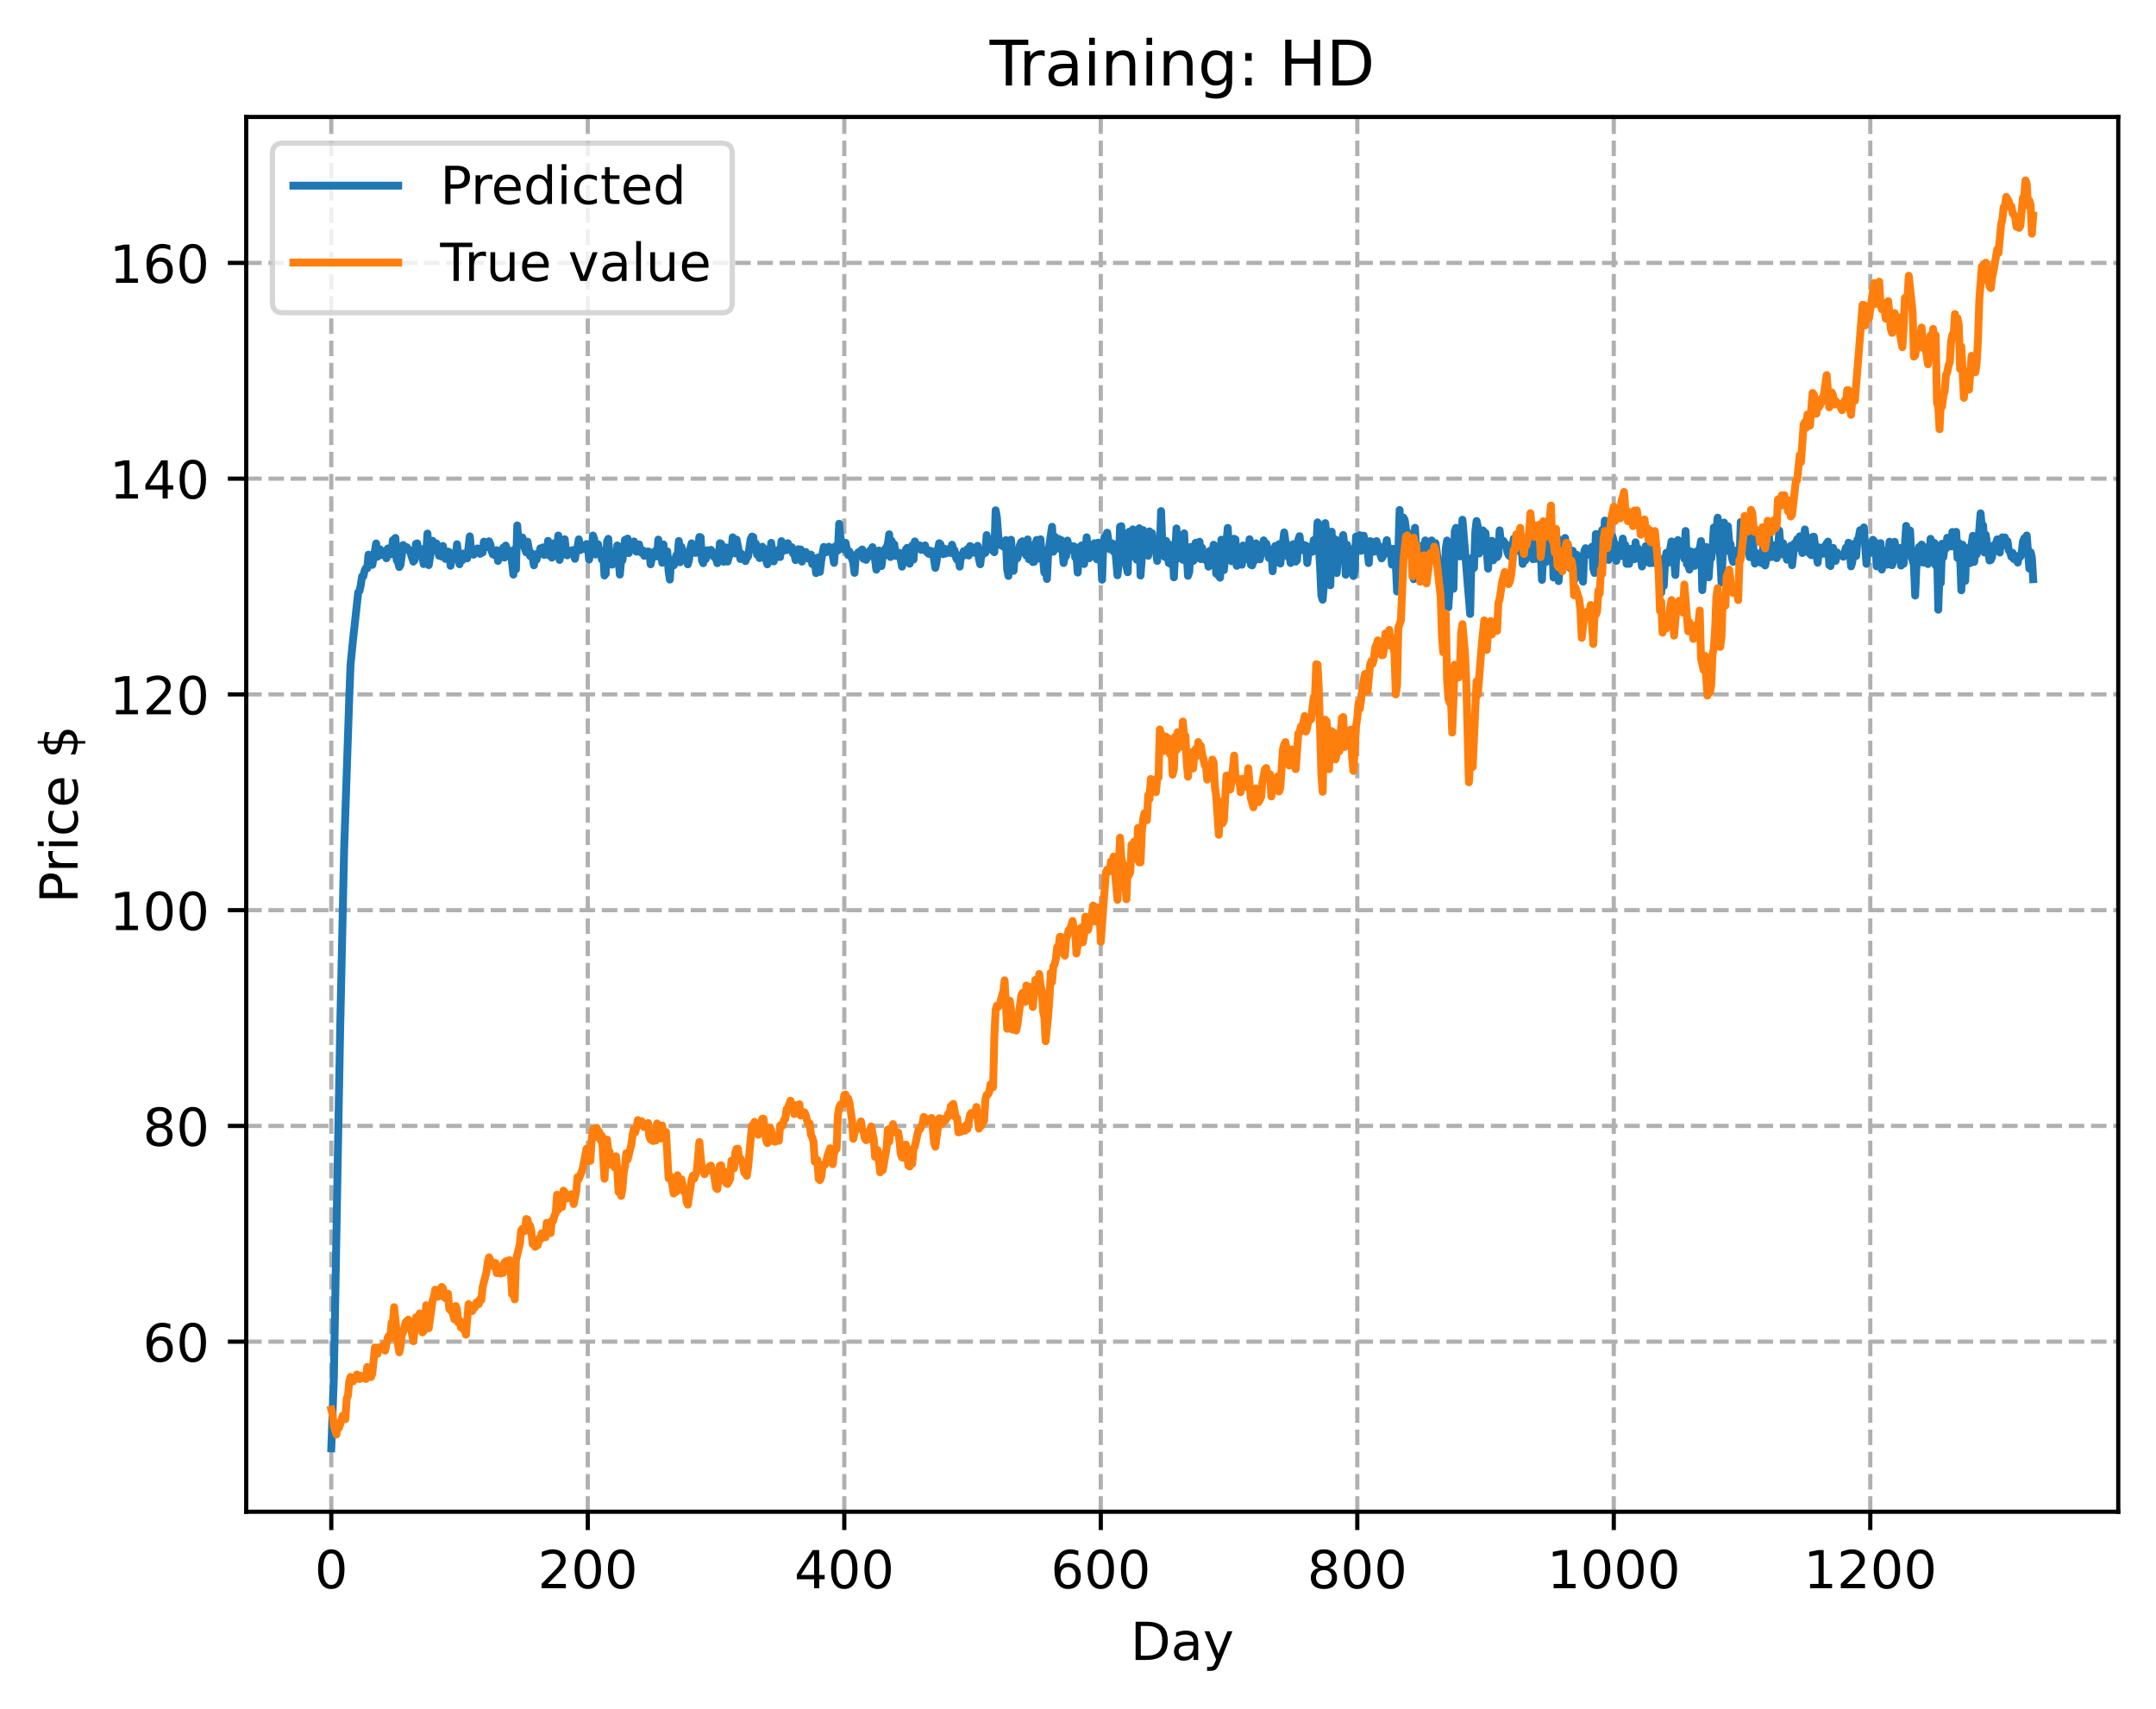 <?xml version="1.0" encoding="utf-8" standalone="no"?>
<!DOCTYPE svg PUBLIC "-//W3C//DTD SVG 1.1//EN"
  "http://www.w3.org/Graphics/SVG/1.1/DTD/svg11.dtd">
<!-- Created with matplotlib (https://matplotlib.org/) -->
<svg height="325.986pt" version="1.1" viewBox="0 0 411.286 325.986" width="411.286pt" xmlns="http://www.w3.org/2000/svg" xmlns:xlink="http://www.w3.org/1999/xlink">
 <defs>
  <style type="text/css">
*{stroke-linecap:butt;stroke-linejoin:round;}
  </style>
 </defs>
 <g id="figure_1">
  <g id="patch_1">
   <path d="M 0 325.986 
L 411.286 325.986 
L 411.286 0 
L 0 0 
z
" style="fill:#ffffff;"/>
  </g>
  <g id="axes_1">
   <g id="patch_2">
    <path d="M 46.966 288.43 
L 404.086 288.43 
L 404.086 22.318 
L 46.966 22.318 
z
" style="fill:#ffffff;"/>
   </g>
   <g id="matplotlib.axis_1">
    <g id="xtick_1">
     <g id="line2d_1">
      <path clip-path="url(#pd20272dfd1)" d="M 63.198 288.43 
L 63.198 22.318 
" style="fill:none;stroke:#b0b0b0;stroke-dasharray:2.96,1.28;stroke-dashoffset:0;stroke-width:0.8;"/>
     </g>
     <g id="line2d_2">
      <defs>
       <path d="M 0 0 
L 0 3.5 
" id="mc0bd54c610" style="stroke:#000000;stroke-width:0.8;"/>
      </defs>
      <g>
       <use style="stroke:#000000;stroke-width:0.8;" x="63.198" xlink:href="#mc0bd54c610" y="288.43"/>
      </g>
     </g>
     <g id="text_1">
      <!-- 0 -->
      <defs>
       <path d="M 31.781 66.406 
Q 24.172 66.406 20.328 58.906 
Q 16.5 51.422 16.5 36.375 
Q 16.5 21.391 20.328 13.891 
Q 24.172 6.391 31.781 6.391 
Q 39.453 6.391 43.281 13.891 
Q 47.125 21.391 47.125 36.375 
Q 47.125 51.422 43.281 58.906 
Q 39.453 66.406 31.781 66.406 
z
M 31.781 74.219 
Q 44.047 74.219 50.516 64.516 
Q 56.984 54.828 56.984 36.375 
Q 56.984 17.969 50.516 8.266 
Q 44.047 -1.422 31.781 -1.422 
Q 19.531 -1.422 13.062 8.266 
Q 6.594 17.969 6.594 36.375 
Q 6.594 54.828 13.062 64.516 
Q 19.531 74.219 31.781 74.219 
z
" id="DejaVuSans-48"/>
      </defs>
      <g transform="translate(60.017 303.029)scale(0.1 -0.1)">
       <use xlink:href="#DejaVuSans-48"/>
      </g>
     </g>
    </g>
    <g id="xtick_2">
     <g id="line2d_3">
      <path clip-path="url(#pd20272dfd1)" d="M 112.129 288.43 
L 112.129 22.318 
" style="fill:none;stroke:#b0b0b0;stroke-dasharray:2.96,1.28;stroke-dashoffset:0;stroke-width:0.8;"/>
     </g>
     <g id="line2d_4">
      <g>
       <use style="stroke:#000000;stroke-width:0.8;" x="112.129" xlink:href="#mc0bd54c610" y="288.43"/>
      </g>
     </g>
     <g id="text_2">
      <!-- 200 -->
      <defs>
       <path d="M 19.188 8.297 
L 53.609 8.297 
L 53.609 0 
L 7.328 0 
L 7.328 8.297 
Q 12.938 14.109 22.625 23.891 
Q 32.328 33.688 34.812 36.531 
Q 39.547 41.844 41.422 45.531 
Q 43.312 49.219 43.312 52.781 
Q 43.312 58.594 39.234 62.25 
Q 35.156 65.922 28.609 65.922 
Q 23.969 65.922 18.812 64.312 
Q 13.672 62.703 7.812 59.422 
L 7.812 69.391 
Q 13.766 71.781 18.938 73 
Q 24.125 74.219 28.422 74.219 
Q 39.75 74.219 46.484 68.547 
Q 53.219 62.891 53.219 53.422 
Q 53.219 48.922 51.531 44.891 
Q 49.859 40.875 45.406 35.406 
Q 44.188 33.984 37.641 27.219 
Q 31.109 20.453 19.188 8.297 
z
" id="DejaVuSans-50"/>
      </defs>
      <g transform="translate(102.585 303.029)scale(0.1 -0.1)">
       <use xlink:href="#DejaVuSans-50"/>
       <use x="63.623" xlink:href="#DejaVuSans-48"/>
       <use x="127.246" xlink:href="#DejaVuSans-48"/>
      </g>
     </g>
    </g>
    <g id="xtick_3">
     <g id="line2d_5">
      <path clip-path="url(#pd20272dfd1)" d="M 161.06 288.43 
L 161.06 22.318 
" style="fill:none;stroke:#b0b0b0;stroke-dasharray:2.96,1.28;stroke-dashoffset:0;stroke-width:0.8;"/>
     </g>
     <g id="line2d_6">
      <g>
       <use style="stroke:#000000;stroke-width:0.8;" x="161.06" xlink:href="#mc0bd54c610" y="288.43"/>
      </g>
     </g>
     <g id="text_3">
      <!-- 400 -->
      <defs>
       <path d="M 37.797 64.312 
L 12.891 25.391 
L 37.797 25.391 
z
M 35.203 72.906 
L 47.609 72.906 
L 47.609 25.391 
L 58.016 25.391 
L 58.016 17.188 
L 47.609 17.188 
L 47.609 0 
L 37.797 0 
L 37.797 17.188 
L 4.891 17.188 
L 4.891 26.703 
z
" id="DejaVuSans-52"/>
      </defs>
      <g transform="translate(151.516 303.029)scale(0.1 -0.1)">
       <use xlink:href="#DejaVuSans-52"/>
       <use x="63.623" xlink:href="#DejaVuSans-48"/>
       <use x="127.246" xlink:href="#DejaVuSans-48"/>
      </g>
     </g>
    </g>
    <g id="xtick_4">
     <g id="line2d_7">
      <path clip-path="url(#pd20272dfd1)" d="M 209.99 288.43 
L 209.99 22.318 
" style="fill:none;stroke:#b0b0b0;stroke-dasharray:2.96,1.28;stroke-dashoffset:0;stroke-width:0.8;"/>
     </g>
     <g id="line2d_8">
      <g>
       <use style="stroke:#000000;stroke-width:0.8;" x="209.99" xlink:href="#mc0bd54c610" y="288.43"/>
      </g>
     </g>
     <g id="text_4">
      <!-- 600 -->
      <defs>
       <path d="M 33.016 40.375 
Q 26.375 40.375 22.484 35.828 
Q 18.609 31.297 18.609 23.391 
Q 18.609 15.531 22.484 10.953 
Q 26.375 6.391 33.016 6.391 
Q 39.656 6.391 43.531 10.953 
Q 47.406 15.531 47.406 23.391 
Q 47.406 31.297 43.531 35.828 
Q 39.656 40.375 33.016 40.375 
z
M 52.594 71.297 
L 52.594 62.312 
Q 48.875 64.062 45.094 64.984 
Q 41.312 65.922 37.594 65.922 
Q 27.828 65.922 22.672 59.328 
Q 17.531 52.734 16.797 39.406 
Q 19.672 43.656 24.016 45.922 
Q 28.375 48.188 33.594 48.188 
Q 44.578 48.188 50.953 41.516 
Q 57.328 34.859 57.328 23.391 
Q 57.328 12.156 50.688 5.359 
Q 44.047 -1.422 33.016 -1.422 
Q 20.359 -1.422 13.672 8.266 
Q 6.984 17.969 6.984 36.375 
Q 6.984 53.656 15.188 63.938 
Q 23.391 74.219 37.203 74.219 
Q 40.922 74.219 44.703 73.484 
Q 48.484 72.75 52.594 71.297 
z
" id="DejaVuSans-54"/>
      </defs>
      <g transform="translate(200.446 303.029)scale(0.1 -0.1)">
       <use xlink:href="#DejaVuSans-54"/>
       <use x="63.623" xlink:href="#DejaVuSans-48"/>
       <use x="127.246" xlink:href="#DejaVuSans-48"/>
      </g>
     </g>
    </g>
    <g id="xtick_5">
     <g id="line2d_9">
      <path clip-path="url(#pd20272dfd1)" d="M 258.921 288.43 
L 258.921 22.318 
" style="fill:none;stroke:#b0b0b0;stroke-dasharray:2.96,1.28;stroke-dashoffset:0;stroke-width:0.8;"/>
     </g>
     <g id="line2d_10">
      <g>
       <use style="stroke:#000000;stroke-width:0.8;" x="258.921" xlink:href="#mc0bd54c610" y="288.43"/>
      </g>
     </g>
     <g id="text_5">
      <!-- 800 -->
      <defs>
       <path d="M 31.781 34.625 
Q 24.75 34.625 20.719 30.859 
Q 16.703 27.094 16.703 20.516 
Q 16.703 13.922 20.719 10.156 
Q 24.75 6.391 31.781 6.391 
Q 38.812 6.391 42.859 10.172 
Q 46.922 13.969 46.922 20.516 
Q 46.922 27.094 42.891 30.859 
Q 38.875 34.625 31.781 34.625 
z
M 21.922 38.812 
Q 15.578 40.375 12.031 44.719 
Q 8.5 49.078 8.5 55.328 
Q 8.5 64.062 14.719 69.141 
Q 20.953 74.219 31.781 74.219 
Q 42.672 74.219 48.875 69.141 
Q 55.078 64.062 55.078 55.328 
Q 55.078 49.078 51.531 44.719 
Q 48 40.375 41.703 38.812 
Q 48.828 37.156 52.797 32.312 
Q 56.781 27.484 56.781 20.516 
Q 56.781 9.906 50.312 4.234 
Q 43.844 -1.422 31.781 -1.422 
Q 19.734 -1.422 13.25 4.234 
Q 6.781 9.906 6.781 20.516 
Q 6.781 27.484 10.781 32.312 
Q 14.797 37.156 21.922 38.812 
z
M 18.312 54.391 
Q 18.312 48.734 21.844 45.562 
Q 25.391 42.391 31.781 42.391 
Q 38.141 42.391 41.719 45.562 
Q 45.312 48.734 45.312 54.391 
Q 45.312 60.062 41.719 63.234 
Q 38.141 66.406 31.781 66.406 
Q 25.391 66.406 21.844 63.234 
Q 18.312 60.062 18.312 54.391 
z
" id="DejaVuSans-56"/>
      </defs>
      <g transform="translate(249.377 303.029)scale(0.1 -0.1)">
       <use xlink:href="#DejaVuSans-56"/>
       <use x="63.623" xlink:href="#DejaVuSans-48"/>
       <use x="127.246" xlink:href="#DejaVuSans-48"/>
      </g>
     </g>
    </g>
    <g id="xtick_6">
     <g id="line2d_11">
      <path clip-path="url(#pd20272dfd1)" d="M 307.851 288.43 
L 307.851 22.318 
" style="fill:none;stroke:#b0b0b0;stroke-dasharray:2.96,1.28;stroke-dashoffset:0;stroke-width:0.8;"/>
     </g>
     <g id="line2d_12">
      <g>
       <use style="stroke:#000000;stroke-width:0.8;" x="307.851" xlink:href="#mc0bd54c610" y="288.43"/>
      </g>
     </g>
     <g id="text_6">
      <!-- 1000 -->
      <defs>
       <path d="M 12.406 8.297 
L 28.516 8.297 
L 28.516 63.922 
L 10.984 60.406 
L 10.984 69.391 
L 28.422 72.906 
L 38.281 72.906 
L 38.281 8.297 
L 54.391 8.297 
L 54.391 0 
L 12.406 0 
z
" id="DejaVuSans-49"/>
      </defs>
      <g transform="translate(295.126 303.029)scale(0.1 -0.1)">
       <use xlink:href="#DejaVuSans-49"/>
       <use x="63.623" xlink:href="#DejaVuSans-48"/>
       <use x="127.246" xlink:href="#DejaVuSans-48"/>
       <use x="190.869" xlink:href="#DejaVuSans-48"/>
      </g>
     </g>
    </g>
    <g id="xtick_7">
     <g id="line2d_13">
      <path clip-path="url(#pd20272dfd1)" d="M 356.782 288.43 
L 356.782 22.318 
" style="fill:none;stroke:#b0b0b0;stroke-dasharray:2.96,1.28;stroke-dashoffset:0;stroke-width:0.8;"/>
     </g>
     <g id="line2d_14">
      <g>
       <use style="stroke:#000000;stroke-width:0.8;" x="356.782" xlink:href="#mc0bd54c610" y="288.43"/>
      </g>
     </g>
     <g id="text_7">
      <!-- 1200 -->
      <g transform="translate(344.057 303.029)scale(0.1 -0.1)">
       <use xlink:href="#DejaVuSans-49"/>
       <use x="63.623" xlink:href="#DejaVuSans-50"/>
       <use x="127.246" xlink:href="#DejaVuSans-48"/>
       <use x="190.869" xlink:href="#DejaVuSans-48"/>
      </g>
     </g>
    </g>
    <g id="text_8">
     <!-- Day -->
     <defs>
      <path d="M 19.672 64.797 
L 19.672 8.109 
L 31.594 8.109 
Q 46.688 8.109 53.688 14.938 
Q 60.688 21.781 60.688 36.531 
Q 60.688 51.172 53.688 57.984 
Q 46.688 64.797 31.594 64.797 
z
M 9.812 72.906 
L 30.078 72.906 
Q 51.266 72.906 61.172 64.094 
Q 71.094 55.281 71.094 36.531 
Q 71.094 17.672 61.125 8.828 
Q 51.172 0 30.078 0 
L 9.812 0 
z
" id="DejaVuSans-68"/>
      <path d="M 34.281 27.484 
Q 23.391 27.484 19.188 25 
Q 14.984 22.516 14.984 16.5 
Q 14.984 11.719 18.141 8.906 
Q 21.297 6.109 26.703 6.109 
Q 34.188 6.109 38.703 11.406 
Q 43.219 16.703 43.219 25.484 
L 43.219 27.484 
z
M 52.203 31.203 
L 52.203 0 
L 43.219 0 
L 43.219 8.297 
Q 40.141 3.328 35.547 0.953 
Q 30.953 -1.422 24.312 -1.422 
Q 15.922 -1.422 10.953 3.297 
Q 6 8.016 6 15.922 
Q 6 25.141 12.172 29.828 
Q 18.359 34.516 30.609 34.516 
L 43.219 34.516 
L 43.219 35.406 
Q 43.219 41.609 39.141 45 
Q 35.062 48.391 27.688 48.391 
Q 23 48.391 18.547 47.266 
Q 14.109 46.141 10.016 43.891 
L 10.016 52.203 
Q 14.938 54.109 19.578 55.047 
Q 24.219 56 28.609 56 
Q 40.484 56 46.344 49.844 
Q 52.203 43.703 52.203 31.203 
z
" id="DejaVuSans-97"/>
      <path d="M 32.172 -5.078 
Q 28.375 -14.844 24.75 -17.812 
Q 21.141 -20.797 15.094 -20.797 
L 7.906 -20.797 
L 7.906 -13.281 
L 13.188 -13.281 
Q 16.891 -13.281 18.938 -11.516 
Q 21 -9.766 23.484 -3.219 
L 25.094 0.875 
L 2.984 54.688 
L 12.5 54.688 
L 29.594 11.922 
L 46.688 54.688 
L 56.203 54.688 
z
" id="DejaVuSans-121"/>
     </defs>
     <g transform="translate(215.652 316.707)scale(0.1 -0.1)">
      <use xlink:href="#DejaVuSans-68"/>
      <use x="77.002" xlink:href="#DejaVuSans-97"/>
      <use x="138.281" xlink:href="#DejaVuSans-121"/>
     </g>
    </g>
   </g>
   <g id="matplotlib.axis_2">
    <g id="ytick_1">
     <g id="line2d_15">
      <path clip-path="url(#pd20272dfd1)" d="M 46.966 255.983 
L 404.086 255.983 
" style="fill:none;stroke:#b0b0b0;stroke-dasharray:2.96,1.28;stroke-dashoffset:0;stroke-width:0.8;"/>
     </g>
     <g id="line2d_16">
      <defs>
       <path d="M 0 0 
L -3.5 0 
" id="m3f55a0a78a" style="stroke:#000000;stroke-width:0.8;"/>
      </defs>
      <g>
       <use style="stroke:#000000;stroke-width:0.8;" x="46.966" xlink:href="#m3f55a0a78a" y="255.983"/>
      </g>
     </g>
     <g id="text_9">
      <!-- 60 -->
      <g transform="translate(27.241 259.782)scale(0.1 -0.1)">
       <use xlink:href="#DejaVuSans-54"/>
       <use x="63.623" xlink:href="#DejaVuSans-48"/>
      </g>
     </g>
    </g>
    <g id="ytick_2">
     <g id="line2d_17">
      <path clip-path="url(#pd20272dfd1)" d="M 46.966 214.818 
L 404.086 214.818 
" style="fill:none;stroke:#b0b0b0;stroke-dasharray:2.96,1.28;stroke-dashoffset:0;stroke-width:0.8;"/>
     </g>
     <g id="line2d_18">
      <g>
       <use style="stroke:#000000;stroke-width:0.8;" x="46.966" xlink:href="#m3f55a0a78a" y="214.818"/>
      </g>
     </g>
     <g id="text_10">
      <!-- 80 -->
      <g transform="translate(27.241 218.617)scale(0.1 -0.1)">
       <use xlink:href="#DejaVuSans-56"/>
       <use x="63.623" xlink:href="#DejaVuSans-48"/>
      </g>
     </g>
    </g>
    <g id="ytick_3">
     <g id="line2d_19">
      <path clip-path="url(#pd20272dfd1)" d="M 46.966 173.653 
L 404.086 173.653 
" style="fill:none;stroke:#b0b0b0;stroke-dasharray:2.96,1.28;stroke-dashoffset:0;stroke-width:0.8;"/>
     </g>
     <g id="line2d_20">
      <g>
       <use style="stroke:#000000;stroke-width:0.8;" x="46.966" xlink:href="#m3f55a0a78a" y="173.653"/>
      </g>
     </g>
     <g id="text_11">
      <!-- 100 -->
      <g transform="translate(20.878 177.453)scale(0.1 -0.1)">
       <use xlink:href="#DejaVuSans-49"/>
       <use x="63.623" xlink:href="#DejaVuSans-48"/>
       <use x="127.246" xlink:href="#DejaVuSans-48"/>
      </g>
     </g>
    </g>
    <g id="ytick_4">
     <g id="line2d_21">
      <path clip-path="url(#pd20272dfd1)" d="M 46.966 132.489 
L 404.086 132.489 
" style="fill:none;stroke:#b0b0b0;stroke-dasharray:2.96,1.28;stroke-dashoffset:0;stroke-width:0.8;"/>
     </g>
     <g id="line2d_22">
      <g>
       <use style="stroke:#000000;stroke-width:0.8;" x="46.966" xlink:href="#m3f55a0a78a" y="132.489"/>
      </g>
     </g>
     <g id="text_12">
      <!-- 120 -->
      <g transform="translate(20.878 136.288)scale(0.1 -0.1)">
       <use xlink:href="#DejaVuSans-49"/>
       <use x="63.623" xlink:href="#DejaVuSans-50"/>
       <use x="127.246" xlink:href="#DejaVuSans-48"/>
      </g>
     </g>
    </g>
    <g id="ytick_5">
     <g id="line2d_23">
      <path clip-path="url(#pd20272dfd1)" d="M 46.966 91.324 
L 404.086 91.324 
" style="fill:none;stroke:#b0b0b0;stroke-dasharray:2.96,1.28;stroke-dashoffset:0;stroke-width:0.8;"/>
     </g>
     <g id="line2d_24">
      <g>
       <use style="stroke:#000000;stroke-width:0.8;" x="46.966" xlink:href="#m3f55a0a78a" y="91.324"/>
      </g>
     </g>
     <g id="text_13">
      <!-- 140 -->
      <g transform="translate(20.878 95.123)scale(0.1 -0.1)">
       <use xlink:href="#DejaVuSans-49"/>
       <use x="63.623" xlink:href="#DejaVuSans-52"/>
       <use x="127.246" xlink:href="#DejaVuSans-48"/>
      </g>
     </g>
    </g>
    <g id="ytick_6">
     <g id="line2d_25">
      <path clip-path="url(#pd20272dfd1)" d="M 46.966 50.16 
L 404.086 50.16 
" style="fill:none;stroke:#b0b0b0;stroke-dasharray:2.96,1.28;stroke-dashoffset:0;stroke-width:0.8;"/>
     </g>
     <g id="line2d_26">
      <g>
       <use style="stroke:#000000;stroke-width:0.8;" x="46.966" xlink:href="#m3f55a0a78a" y="50.16"/>
      </g>
     </g>
     <g id="text_14">
      <!-- 160 -->
      <g transform="translate(20.878 53.959)scale(0.1 -0.1)">
       <use xlink:href="#DejaVuSans-49"/>
       <use x="63.623" xlink:href="#DejaVuSans-54"/>
       <use x="127.246" xlink:href="#DejaVuSans-48"/>
      </g>
     </g>
    </g>
    <g id="text_15">
     <!-- Price $ -->
     <defs>
      <path d="M 19.672 64.797 
L 19.672 37.406 
L 32.078 37.406 
Q 38.969 37.406 42.719 40.969 
Q 46.484 44.531 46.484 51.125 
Q 46.484 57.672 42.719 61.234 
Q 38.969 64.797 32.078 64.797 
z
M 9.812 72.906 
L 32.078 72.906 
Q 44.344 72.906 50.609 67.359 
Q 56.891 61.812 56.891 51.125 
Q 56.891 40.328 50.609 34.812 
Q 44.344 29.297 32.078 29.297 
L 19.672 29.297 
L 19.672 0 
L 9.812 0 
z
" id="DejaVuSans-80"/>
      <path d="M 41.109 46.297 
Q 39.594 47.172 37.812 47.578 
Q 36.031 48 33.891 48 
Q 26.266 48 22.188 43.047 
Q 18.109 38.094 18.109 28.812 
L 18.109 0 
L 9.078 0 
L 9.078 54.688 
L 18.109 54.688 
L 18.109 46.188 
Q 20.953 51.172 25.484 53.578 
Q 30.031 56 36.531 56 
Q 37.453 56 38.578 55.875 
Q 39.703 55.766 41.062 55.516 
z
" id="DejaVuSans-114"/>
      <path d="M 9.422 54.688 
L 18.406 54.688 
L 18.406 0 
L 9.422 0 
z
M 9.422 75.984 
L 18.406 75.984 
L 18.406 64.594 
L 9.422 64.594 
z
" id="DejaVuSans-105"/>
      <path d="M 48.781 52.594 
L 48.781 44.188 
Q 44.969 46.297 41.141 47.344 
Q 37.312 48.391 33.406 48.391 
Q 24.656 48.391 19.812 42.844 
Q 14.984 37.312 14.984 27.297 
Q 14.984 17.281 19.812 11.734 
Q 24.656 6.203 33.406 6.203 
Q 37.312 6.203 41.141 7.25 
Q 44.969 8.297 48.781 10.406 
L 48.781 2.094 
Q 45.016 0.344 40.984 -0.531 
Q 36.969 -1.422 32.422 -1.422 
Q 20.062 -1.422 12.781 6.344 
Q 5.516 14.109 5.516 27.297 
Q 5.516 40.672 12.859 48.328 
Q 20.219 56 33.016 56 
Q 37.156 56 41.109 55.141 
Q 45.062 54.297 48.781 52.594 
z
" id="DejaVuSans-99"/>
      <path d="M 56.203 29.594 
L 56.203 25.203 
L 14.891 25.203 
Q 15.484 15.922 20.484 11.062 
Q 25.484 6.203 34.422 6.203 
Q 39.594 6.203 44.453 7.469 
Q 49.312 8.734 54.109 11.281 
L 54.109 2.781 
Q 49.266 0.734 44.188 -0.344 
Q 39.109 -1.422 33.891 -1.422 
Q 20.797 -1.422 13.156 6.188 
Q 5.516 13.812 5.516 26.812 
Q 5.516 40.234 12.766 48.109 
Q 20.016 56 32.328 56 
Q 43.359 56 49.781 48.891 
Q 56.203 41.797 56.203 29.594 
z
M 47.219 32.234 
Q 47.125 39.594 43.094 43.984 
Q 39.062 48.391 32.422 48.391 
Q 24.906 48.391 20.391 44.141 
Q 15.875 39.891 15.188 32.172 
z
" id="DejaVuSans-101"/>
      <path id="DejaVuSans-32"/>
      <path d="M 33.797 -14.703 
L 28.906 -14.703 
L 28.859 0 
Q 23.734 0.094 18.609 1.188 
Q 13.484 2.297 8.297 4.5 
L 8.297 13.281 
Q 13.281 10.156 18.375 8.562 
Q 23.484 6.984 28.906 6.938 
L 28.906 29.203 
Q 18.109 30.953 13.203 35.156 
Q 8.297 39.359 8.297 46.688 
Q 8.297 54.641 13.625 59.219 
Q 18.953 63.812 28.906 64.5 
L 28.906 75.984 
L 33.797 75.984 
L 33.797 64.656 
Q 38.328 64.453 42.578 63.688 
Q 46.828 62.938 50.875 61.625 
L 50.875 53.078 
Q 46.828 55.125 42.547 56.25 
Q 38.281 57.375 33.797 57.562 
L 33.797 36.719 
Q 44.875 35.016 50.094 30.609 
Q 55.328 26.219 55.328 18.609 
Q 55.328 10.359 49.781 5.594 
Q 44.234 0.828 33.797 0.094 
z
M 28.906 37.594 
L 28.906 57.625 
Q 23.25 56.984 20.266 54.391 
Q 17.281 51.812 17.281 47.516 
Q 17.281 43.312 20.031 40.969 
Q 22.797 38.625 28.906 37.594 
z
M 33.797 28.219 
L 33.797 7.078 
Q 39.984 7.906 43.141 10.594 
Q 46.297 13.281 46.297 17.672 
Q 46.297 21.969 43.281 24.5 
Q 40.281 27.047 33.797 28.219 
z
" id="DejaVuSans-36"/>
     </defs>
     <g transform="translate(14.798 172.342)rotate(-90)scale(0.1 -0.1)">
      <use xlink:href="#DejaVuSans-80"/>
      <use x="58.553" xlink:href="#DejaVuSans-114"/>
      <use x="99.666" xlink:href="#DejaVuSans-105"/>
      <use x="127.449" xlink:href="#DejaVuSans-99"/>
      <use x="182.43" xlink:href="#DejaVuSans-101"/>
      <use x="243.953" xlink:href="#DejaVuSans-32"/>
      <use x="275.74" xlink:href="#DejaVuSans-36"/>
     </g>
    </g>
   </g>
   <g id="line2d_27">
    <path clip-path="url(#pd20272dfd1)" d="M 63.198 276.334 
L 63.688 262.828 
L 64.422 221.679 
L 64.911 195.397 
L 65.645 162.144 
L 66.623 133.186 
L 66.868 126.83 
L 67.357 121.939 
L 68.336 113.009 
L 68.581 112.736 
L 68.825 111.622 
L 69.07 109.97 
L 69.315 109.945 
L 69.559 108.851 
L 69.804 108.383 
L 70.049 108.439 
L 70.293 105.825 
L 70.538 107.517 
L 70.783 106.909 
L 71.027 107.779 
L 71.761 103.691 
L 72.006 106.227 
L 72.251 105.918 
L 72.495 104.806 
L 72.74 105.879 
L 72.984 105.51 
L 73.229 105.74 
L 73.474 105.151 
L 73.718 106.517 
L 73.963 104.661 
L 74.208 104.59 
L 74.452 104.94 
L 74.697 105.748 
L 74.942 103.062 
L 75.186 104.894 
L 75.431 102.63 
L 75.676 106.879 
L 75.92 107.276 
L 76.165 108.192 
L 76.41 107.771 
L 76.899 103.981 
L 77.144 104.867 
L 77.388 104.359 
L 77.633 104.409 
L 77.878 104.926 
L 78.122 104.954 
L 78.856 107.158 
L 79.101 106.851 
L 79.345 103.763 
L 79.59 103.673 
L 79.835 105.331 
L 80.079 104.661 
L 80.324 104.77 
L 80.813 107.625 
L 81.058 105.998 
L 81.303 105.515 
L 81.547 101.795 
L 81.792 107.825 
L 82.526 103.172 
L 83.015 104.355 
L 83.26 103.681 
L 83.749 106.03 
L 83.994 104.364 
L 84.239 106.197 
L 84.483 104.165 
L 84.972 106.635 
L 85.217 106.172 
L 85.462 105.23 
L 85.706 105.333 
L 85.951 107.95 
L 86.196 106.494 
L 86.44 105.956 
L 86.685 106.737 
L 86.93 106.61 
L 87.174 103.828 
L 87.664 107.664 
L 87.908 105.803 
L 88.153 106.936 
L 88.398 105.609 
L 88.642 106.476 
L 88.887 106.01 
L 89.132 106.527 
L 89.621 102.331 
L 89.866 104.807 
L 90.11 105.209 
L 90.355 105.839 
L 90.599 104.849 
L 90.844 105.396 
L 91.089 104.634 
L 91.578 105.683 
L 91.823 104.675 
L 92.067 105.414 
L 92.312 103.34 
L 92.557 104.108 
L 92.801 104.409 
L 93.291 103.27 
L 93.535 103.808 
L 93.78 105.139 
L 94.025 105.798 
L 94.269 105.384 
L 94.514 105.999 
L 94.759 104.967 
L 95.003 107.031 
L 95.248 105.876 
L 95.493 105.259 
L 95.737 106.154 
L 95.982 104.502 
L 96.227 106.389 
L 96.471 104.08 
L 96.96 105.437 
L 97.205 105.094 
L 97.45 105.302 
L 97.939 109.64 
L 98.184 104.788 
L 98.428 108.644 
L 98.673 100.242 
L 98.918 103.436 
L 99.162 103.815 
L 99.407 103.795 
L 99.652 102.554 
L 99.896 104.071 
L 100.386 105.4 
L 100.63 103.345 
L 101.12 106.09 
L 101.364 105.517 
L 101.609 106.413 
L 101.854 107.86 
L 102.098 105.762 
L 102.343 106.811 
L 102.587 105.864 
L 102.832 105.67 
L 103.077 104.607 
L 103.321 105.472 
L 103.566 104.448 
L 103.811 105.886 
L 104.055 105.303 
L 104.3 105.646 
L 104.545 103.191 
L 104.789 105.993 
L 105.034 104.883 
L 105.279 106.398 
L 105.523 103.688 
L 105.768 105.067 
L 106.013 104.392 
L 106.257 104.729 
L 106.502 102.165 
L 106.747 106.835 
L 106.991 105.158 
L 107.236 104.799 
L 107.481 105.82 
L 107.725 102.884 
L 107.97 104.982 
L 108.215 105.963 
L 108.704 105.393 
L 108.948 105.524 
L 109.193 104.956 
L 109.682 106.619 
L 109.927 104.868 
L 110.172 104.338 
L 110.416 102.902 
L 110.661 104.976 
L 110.906 104.48 
L 111.15 104.276 
L 111.395 104.753 
L 111.64 103.971 
L 111.884 103.794 
L 112.129 103.842 
L 112.374 106.766 
L 112.618 105.451 
L 112.863 105.683 
L 113.108 102.175 
L 113.352 102.847 
L 113.597 105.802 
L 113.842 105.113 
L 114.086 103.838 
L 114.331 105.511 
L 114.575 105.418 
L 114.82 106.777 
L 115.065 105.116 
L 115.309 109.799 
L 115.554 109.477 
L 115.799 103.306 
L 116.043 102.805 
L 116.288 106.502 
L 116.533 105.802 
L 116.777 107.731 
L 117.022 105.976 
L 117.267 105.763 
L 117.511 106.509 
L 117.756 104.064 
L 118.245 109.631 
L 118.49 106.969 
L 118.735 106.918 
L 119.224 103.007 
L 119.469 103.819 
L 119.713 102.757 
L 119.958 105.539 
L 120.203 104.432 
L 120.447 104.339 
L 120.692 104.046 
L 120.936 103.303 
L 121.181 103.833 
L 121.426 105.266 
L 121.915 103.868 
L 122.16 105.118 
L 122.404 105.502 
L 122.649 105.007 
L 122.894 106.048 
L 123.138 105.833 
L 123.628 105.2 
L 123.872 105.296 
L 124.117 107.673 
L 124.362 106.567 
L 124.606 106.135 
L 124.851 105.993 
L 125.096 105.038 
L 125.34 106.161 
L 125.585 102.949 
L 125.83 105.824 
L 126.074 104.733 
L 126.319 107.377 
L 126.563 103.872 
L 126.808 107.038 
L 127.053 105.474 
L 127.297 105.191 
L 127.542 108.97 
L 127.787 110.581 
L 128.031 106.9 
L 128.276 106.8 
L 128.521 107.873 
L 128.765 107.471 
L 129.01 105.957 
L 129.255 106.161 
L 129.499 103.211 
L 129.744 107.275 
L 129.989 104.316 
L 130.723 106.759 
L 130.967 105.528 
L 131.212 107.674 
L 131.457 106.723 
L 131.701 104.561 
L 131.946 103.663 
L 132.191 104.211 
L 132.435 104.353 
L 132.68 105.51 
L 132.924 104.597 
L 133.169 104.726 
L 133.414 102.45 
L 133.658 102.524 
L 133.903 106.955 
L 134.148 107.457 
L 134.392 105.83 
L 134.637 106.672 
L 134.882 104.986 
L 135.126 105.695 
L 135.371 105.777 
L 135.616 104.908 
L 135.86 105.273 
L 136.105 106.181 
L 136.35 105.859 
L 136.839 107.459 
L 137.084 106.459 
L 137.328 103.643 
L 137.573 103.741 
L 137.818 104.859 
L 138.062 107.189 
L 138.307 106.304 
L 138.551 104.455 
L 138.796 107.152 
L 139.285 105.397 
L 139.53 105.205 
L 139.775 102.511 
L 140.019 105.551 
L 140.264 105.596 
L 140.509 102.941 
L 141.243 106.665 
L 141.487 105.687 
L 141.732 106.218 
L 141.977 106.155 
L 142.221 107.059 
L 142.466 106.43 
L 142.711 106.157 
L 143.2 102.864 
L 143.445 102.377 
L 143.689 102.461 
L 143.934 104.874 
L 144.178 103.674 
L 144.423 105.845 
L 144.668 105.213 
L 144.912 106.484 
L 145.157 104.744 
L 145.402 104.304 
L 145.646 104.575 
L 145.891 105.1 
L 146.136 106.837 
L 146.38 107.675 
L 146.87 105.87 
L 147.114 103.565 
L 147.604 107.124 
L 147.848 105.27 
L 148.093 106.396 
L 148.338 104.973 
L 148.582 105.299 
L 148.827 106.288 
L 149.072 103.243 
L 149.316 105.09 
L 149.561 105.064 
L 149.806 104.378 
L 150.05 104.964 
L 150.295 103.64 
L 150.539 104.708 
L 151.029 104.383 
L 151.273 105.593 
L 151.518 105.605 
L 151.763 106.866 
L 152.007 105.2 
L 152.252 104.788 
L 152.497 105.95 
L 152.741 104.826 
L 152.986 107.155 
L 153.231 105.881 
L 153.72 105.312 
L 154.209 106.603 
L 154.454 106.342 
L 154.699 105.812 
L 154.943 107.623 
L 155.188 106.608 
L 155.433 106.767 
L 155.677 109.349 
L 155.922 106.409 
L 156.166 106.35 
L 156.411 109.115 
L 156.656 106.983 
L 157.145 104.353 
L 157.634 105.365 
L 158.124 104.3 
L 158.368 104.558 
L 158.613 104.515 
L 159.102 107.396 
L 159.347 104.238 
L 159.592 104.839 
L 159.836 105.039 
L 160.081 99.923 
L 160.326 102.555 
L 160.815 104.395 
L 161.06 104.879 
L 161.304 103.565 
L 161.794 105.906 
L 162.038 105.214 
L 162.772 107.315 
L 163.017 109.3 
L 163.261 105.845 
L 163.506 105.697 
L 163.751 105.362 
L 163.995 105.709 
L 164.24 105.025 
L 164.485 104.842 
L 164.729 106.629 
L 164.974 106.117 
L 165.219 106.824 
L 165.708 105.843 
L 165.953 105.039 
L 166.197 105.034 
L 166.442 104.385 
L 166.687 106.11 
L 166.931 106.773 
L 167.176 108.691 
L 167.665 105.037 
L 167.91 107.327 
L 168.154 108.008 
L 168.399 105.977 
L 168.644 106.1 
L 168.888 104.66 
L 169.133 104.51 
L 169.378 103.695 
L 169.622 101.931 
L 169.867 106.278 
L 170.112 103.178 
L 170.356 105.422 
L 170.601 103.867 
L 170.846 106.059 
L 171.09 105.502 
L 171.335 105.798 
L 171.58 105.463 
L 172.069 108.116 
L 172.803 104.842 
L 173.048 104.521 
L 173.292 106.994 
L 173.537 107.565 
L 173.782 106.355 
L 174.026 104.043 
L 174.271 106.76 
L 174.515 103.292 
L 174.76 104.753 
L 175.005 103.921 
L 175.249 104.23 
L 175.494 104.063 
L 175.739 104.919 
L 176.228 104.581 
L 176.473 104.056 
L 176.717 105.249 
L 177.207 105.688 
L 177.451 105.07 
L 177.696 105.435 
L 177.941 105.227 
L 178.43 108.354 
L 178.675 107.11 
L 178.919 104.843 
L 179.164 103.639 
L 179.409 103.822 
L 179.653 105.357 
L 179.898 105.746 
L 180.142 104.677 
L 180.387 105.623 
L 181.121 104.692 
L 181.366 105.522 
L 181.61 103.932 
L 181.855 104.739 
L 182.1 105.014 
L 182.344 106.342 
L 182.589 106.82 
L 182.834 105.989 
L 183.078 108.118 
L 183.323 106.014 
L 183.568 106.202 
L 183.812 105.181 
L 184.057 105.903 
L 184.302 105.857 
L 184.546 104.75 
L 184.791 105.997 
L 185.036 104.176 
L 185.28 104.321 
L 185.525 104.75 
L 185.77 105.447 
L 186.014 105.305 
L 186.259 105.558 
L 186.503 104.131 
L 186.748 106.689 
L 186.993 107.664 
L 187.237 105.718 
L 187.482 105.791 
L 187.727 104.851 
L 187.971 105.484 
L 188.216 102.083 
L 188.705 104.616 
L 188.95 104.628 
L 189.195 103.777 
L 189.439 105.143 
L 189.684 105.362 
L 189.929 97.356 
L 190.173 98.719 
L 190.418 102.073 
L 190.663 103.807 
L 190.907 104.038 
L 191.152 103.893 
L 191.397 104.297 
L 191.886 103.046 
L 192.13 108.646 
L 192.375 109.892 
L 192.62 105.323 
L 192.864 102.976 
L 193.354 108.918 
L 193.598 105.981 
L 193.843 106.02 
L 194.088 106.503 
L 194.577 103.96 
L 194.822 103.429 
L 195.066 103.271 
L 195.311 104.194 
L 195.556 105.626 
L 195.8 106.016 
L 196.045 102.919 
L 196.29 106.716 
L 196.534 104.006 
L 196.779 105.021 
L 197.024 107.236 
L 197.268 107.192 
L 197.513 104.001 
L 197.758 103.008 
L 198.247 106.573 
L 198.491 102.895 
L 198.736 106.574 
L 198.981 106.525 
L 199.225 109.252 
L 199.47 107.59 
L 199.715 110.463 
L 199.959 105.512 
L 200.693 100.507 
L 200.938 105.265 
L 201.183 102.363 
L 201.427 104.021 
L 201.672 103.86 
L 201.917 102.797 
L 202.161 104.743 
L 202.406 103.024 
L 202.651 104.567 
L 202.895 107.423 
L 203.14 106.092 
L 203.385 106.079 
L 203.629 103.134 
L 203.874 104.272 
L 204.118 104.088 
L 204.363 104.956 
L 204.852 104.216 
L 205.097 106.323 
L 205.342 105.95 
L 205.586 109.247 
L 205.831 105.397 
L 206.076 104.315 
L 206.32 104.059 
L 206.565 104.836 
L 206.81 107.611 
L 207.299 102.504 
L 207.544 105.535 
L 207.788 106.519 
L 208.033 104.964 
L 208.278 104.776 
L 208.767 103.644 
L 209.012 106.189 
L 209.256 106.713 
L 209.501 103.525 
L 209.746 105.878 
L 209.99 105.015 
L 210.235 110.608 
L 210.479 103.69 
L 210.724 102.411 
L 210.969 102.431 
L 211.213 101.633 
L 211.703 104.794 
L 211.947 104.599 
L 212.192 103.669 
L 212.437 105.249 
L 212.681 103.98 
L 213.171 109.766 
L 213.415 107.425 
L 213.66 100.498 
L 213.905 100.389 
L 214.149 106.902 
L 214.394 106.186 
L 214.639 106.823 
L 215.128 109.185 
L 215.373 101.451 
L 215.617 106.274 
L 215.862 105.074 
L 216.106 100.997 
L 216.351 105.376 
L 216.596 103.348 
L 216.84 106.805 
L 217.085 106.368 
L 217.33 100.786 
L 217.574 109.812 
L 217.819 106.381 
L 218.064 101.13 
L 219.042 106.041 
L 219.287 101.382 
L 219.532 104.869 
L 219.776 101.725 
L 220.021 104.656 
L 220.266 104.643 
L 220.51 105.026 
L 220.755 107.023 
L 221 103.575 
L 221.244 104.957 
L 221.489 97.51 
L 221.734 103.825 
L 221.978 105.888 
L 222.223 106.279 
L 222.467 103.201 
L 222.957 107.422 
L 223.201 103.938 
L 223.446 107.72 
L 223.691 104.675 
L 223.935 110.159 
L 224.425 100.818 
L 224.669 106.582 
L 224.914 102.594 
L 225.159 106.242 
L 225.403 104.594 
L 225.648 106.817 
L 225.893 101.759 
L 226.137 106.971 
L 226.382 105.506 
L 226.627 109.869 
L 226.871 109.108 
L 227.116 104.366 
L 227.361 104.315 
L 227.605 107.048 
L 227.85 106.758 
L 228.094 103.554 
L 228.339 104.393 
L 228.584 106.223 
L 228.828 103.352 
L 229.073 106.677 
L 229.318 104.508 
L 229.562 106.653 
L 229.807 106.458 
L 230.052 106.92 
L 230.296 106.186 
L 230.541 108.117 
L 230.786 105.092 
L 231.03 105.145 
L 231.275 105.809 
L 231.52 103.928 
L 231.764 105.543 
L 232.009 109.462 
L 232.254 108.065 
L 232.498 109.897 
L 232.743 110.222 
L 232.988 102.969 
L 233.232 104.527 
L 233.477 108.784 
L 234.211 100.716 
L 234.455 104.946 
L 234.7 103.795 
L 234.945 107.099 
L 235.434 102.785 
L 235.679 102.926 
L 235.923 107.96 
L 236.168 106.318 
L 236.657 105.492 
L 236.902 107.748 
L 237.147 104.067 
L 237.636 106.75 
L 237.881 105.416 
L 238.125 105.73 
L 238.37 102.888 
L 238.615 107.758 
L 238.859 107.877 
L 239.104 107.105 
L 239.349 106.944 
L 239.593 103.662 
L 239.838 104.667 
L 240.082 106.413 
L 240.327 106.726 
L 240.572 105.54 
L 240.816 105.237 
L 241.061 103.095 
L 241.306 103.802 
L 241.55 103.693 
L 241.795 104.559 
L 242.04 106.432 
L 242.529 104.974 
L 242.774 108.994 
L 243.018 105.475 
L 243.263 104.164 
L 243.508 106.249 
L 243.752 105.966 
L 243.997 103.817 
L 244.242 107.529 
L 244.976 101.583 
L 245.22 103.326 
L 245.465 104.051 
L 245.709 106.2 
L 245.954 105.89 
L 246.199 107.424 
L 246.688 103.812 
L 247.177 107.167 
L 247.422 106.877 
L 247.667 102.972 
L 247.911 102.291 
L 248.156 104.262 
L 248.401 103.819 
L 248.645 105.017 
L 248.89 104.006 
L 249.135 104.108 
L 249.379 107.424 
L 249.624 105.229 
L 249.869 104.35 
L 250.113 105.022 
L 250.358 105.273 
L 250.603 103.053 
L 250.847 103.471 
L 251.092 104.764 
L 251.337 99.664 
L 251.826 108.268 
L 252.07 113.67 
L 252.315 114.424 
L 252.56 111.67 
L 252.804 99.802 
L 253.538 106.774 
L 253.783 111.666 
L 254.028 101.443 
L 254.517 108.964 
L 254.762 102.928 
L 255.006 109.341 
L 255.251 105.62 
L 255.496 104.198 
L 255.74 106.504 
L 255.985 103.235 
L 256.23 102.078 
L 256.474 104.182 
L 256.719 109.654 
L 256.964 103.931 
L 257.208 106.675 
L 257.453 105.174 
L 257.697 105.214 
L 257.942 104.741 
L 258.187 109.909 
L 258.431 108.834 
L 258.676 102.372 
L 258.921 102.363 
L 259.165 103.144 
L 259.41 102.108 
L 259.655 105.094 
L 260.144 102.2 
L 260.389 103.782 
L 260.633 103.601 
L 260.878 105.134 
L 261.123 107.44 
L 261.367 103.241 
L 261.612 103.33 
L 261.857 104.081 
L 262.101 105.272 
L 262.591 103.238 
L 262.835 104.265 
L 263.08 104.191 
L 263.325 105.852 
L 263.569 106.544 
L 264.058 105.736 
L 264.548 103.046 
L 264.792 105.197 
L 265.037 104.585 
L 265.282 104.666 
L 265.526 107.724 
L 265.771 104.714 
L 266.26 107.336 
L 266.505 112.86 
L 266.994 97.301 
L 267.239 102.862 
L 267.484 103.624 
L 267.728 98.744 
L 267.973 99.238 
L 268.218 101.029 
L 268.462 101.522 
L 268.952 105.725 
L 269.196 104.147 
L 269.441 106.006 
L 269.685 110.512 
L 269.93 100.693 
L 270.175 105.563 
L 270.419 105.426 
L 270.664 108.804 
L 270.909 105.325 
L 271.153 109.426 
L 271.398 104.029 
L 271.643 106.734 
L 271.887 103.109 
L 272.132 107.657 
L 272.377 107.856 
L 272.621 104.568 
L 272.866 104.512 
L 273.111 103.114 
L 273.355 105.11 
L 273.6 105.549 
L 273.845 103.628 
L 274.334 107.259 
L 274.579 108.029 
L 274.823 107.505 
L 275.068 108.748 
L 275.313 113.271 
L 275.557 110.869 
L 275.802 104.67 
L 276.046 103.126 
L 276.291 115.885 
L 276.78 108.932 
L 277.025 106.516 
L 277.27 112.34 
L 277.514 101.388 
L 277.759 100.701 
L 278.004 105.904 
L 278.248 104.372 
L 278.493 106.167 
L 278.738 104.329 
L 278.982 99.162 
L 280.45 117.141 
L 280.695 106.502 
L 280.94 106.46 
L 281.184 108.362 
L 281.429 101.465 
L 281.673 99.402 
L 281.918 100.49 
L 282.163 105.615 
L 282.407 101.896 
L 282.652 102.183 
L 282.897 101.196 
L 283.141 101.902 
L 283.386 101.708 
L 283.875 108.499 
L 284.12 103.345 
L 284.365 105.2 
L 284.609 103.17 
L 284.854 106.905 
L 285.099 104.618 
L 285.343 104.321 
L 285.588 106.298 
L 285.833 105.86 
L 286.077 101.18 
L 286.322 103.62 
L 286.567 103.082 
L 286.811 103.205 
L 287.056 103.746 
L 287.301 103.833 
L 287.545 105.313 
L 287.79 105.914 
L 288.034 106.146 
L 288.524 104.405 
L 288.768 102.77 
L 289.013 102.961 
L 289.258 104.467 
L 289.502 102.407 
L 289.747 104.372 
L 289.992 105.278 
L 290.236 103.697 
L 290.481 107.598 
L 290.726 106.35 
L 290.97 106.926 
L 291.215 103.655 
L 291.46 106.084 
L 291.704 104.669 
L 291.949 104.175 
L 292.194 101.954 
L 292.438 106.703 
L 292.683 105.935 
L 292.928 106.632 
L 293.172 104.016 
L 293.661 105.877 
L 293.906 104.851 
L 294.151 110.643 
L 294.395 104.951 
L 294.64 102.039 
L 294.885 107.26 
L 295.129 104.706 
L 295.374 106.202 
L 295.619 103.882 
L 295.863 104.146 
L 296.108 102.787 
L 296.353 110.183 
L 296.597 106.781 
L 296.842 108.043 
L 297.087 102.643 
L 297.331 110.867 
L 297.576 107.384 
L 298.065 105.968 
L 298.31 106.651 
L 298.555 102.632 
L 298.799 105.123 
L 299.044 103.748 
L 299.289 105.095 
L 299.533 108.392 
L 300.022 105.084 
L 300.267 106.758 
L 300.512 110.417 
L 300.756 105.823 
L 301.001 106.681 
L 301.246 106.601 
L 301.49 106.872 
L 301.735 107.864 
L 301.98 110.983 
L 302.224 105.178 
L 302.469 104.588 
L 302.714 105.858 
L 302.958 104.811 
L 303.448 105.626 
L 303.692 104.312 
L 303.937 108.476 
L 304.182 109.329 
L 304.426 101.895 
L 304.671 105.162 
L 304.916 104.714 
L 305.16 101.86 
L 305.405 104.815 
L 305.649 101.107 
L 305.894 104.73 
L 306.139 99.319 
L 306.873 106.834 
L 307.117 103.853 
L 307.362 104.575 
L 307.607 102.361 
L 307.851 103.322 
L 308.096 103.778 
L 308.341 107.011 
L 308.585 104.879 
L 308.83 105.374 
L 309.075 104.981 
L 309.319 106.092 
L 309.564 102.758 
L 309.809 104.247 
L 310.053 103.989 
L 310.298 107.577 
L 310.543 106.188 
L 310.787 107.58 
L 311.032 104.72 
L 311.277 106.732 
L 311.521 106.075 
L 311.766 106.7 
L 312.01 103.465 
L 312.255 105.889 
L 312.5 104.661 
L 312.744 106.713 
L 312.989 105.936 
L 313.234 108.089 
L 313.478 105.196 
L 313.723 105.896 
L 313.968 104.178 
L 314.212 107.229 
L 314.457 105.295 
L 314.702 107.453 
L 314.946 104.588 
L 315.191 107.433 
L 315.436 106.048 
L 315.68 105.661 
L 315.925 104.081 
L 316.17 107.002 
L 316.659 109.089 
L 316.904 113.076 
L 317.148 106.692 
L 317.393 111.784 
L 317.637 106.88 
L 317.882 105.461 
L 318.127 107.437 
L 318.861 103.299 
L 319.105 103.786 
L 319.595 109.709 
L 319.839 104.37 
L 320.084 103.034 
L 320.329 105.431 
L 320.573 103.998 
L 320.818 105.308 
L 321.063 105.816 
L 321.307 106.608 
L 321.552 101.306 
L 321.797 107.661 
L 322.041 107.674 
L 322.286 108.675 
L 322.531 105.195 
L 322.775 106.492 
L 323.02 105.705 
L 323.265 107.966 
L 323.509 105.277 
L 323.754 105.447 
L 323.998 104.96 
L 324.243 104.785 
L 324.488 103.226 
L 324.732 112.599 
L 324.977 108.493 
L 325.222 107.728 
L 325.466 104.346 
L 325.711 108.328 
L 325.956 110.151 
L 326.2 106.48 
L 326.445 106.534 
L 326.69 104.859 
L 326.934 100.639 
L 327.179 103.266 
L 327.668 98.768 
L 327.913 101.608 
L 328.402 111.14 
L 328.892 99.696 
L 329.136 105.009 
L 329.381 105.114 
L 329.625 100.407 
L 329.87 103.49 
L 330.115 103.79 
L 330.359 106.25 
L 330.604 107.204 
L 331.093 105.752 
L 331.338 105.006 
L 331.583 105.77 
L 331.827 107.225 
L 332.072 99.607 
L 332.317 103.825 
L 332.806 102.412 
L 333.051 100.864 
L 333.295 104.703 
L 333.54 104.935 
L 333.785 106.307 
L 334.029 104.986 
L 334.274 102.448 
L 334.763 107.531 
L 335.252 105.586 
L 335.497 106.01 
L 335.742 105.677 
L 335.986 107.426 
L 336.476 103.704 
L 336.72 107.888 
L 336.965 106.754 
L 337.454 102.35 
L 337.699 105.291 
L 337.944 106.282 
L 338.188 105.675 
L 338.433 104.034 
L 338.678 104.703 
L 338.922 106.504 
L 339.167 105.326 
L 339.412 101.222 
L 339.656 104.272 
L 339.901 105.785 
L 340.146 103.634 
L 340.39 105.107 
L 340.635 104.949 
L 340.88 106.788 
L 341.124 106.037 
L 341.369 106.6 
L 341.613 104.117 
L 341.858 107.843 
L 342.347 103.662 
L 342.592 103.636 
L 342.837 102.871 
L 343.081 104.498 
L 343.326 102.318 
L 343.571 102.92 
L 343.815 105.512 
L 344.305 101.004 
L 344.794 105.316 
L 345.039 102.901 
L 345.283 105.691 
L 345.528 105.932 
L 345.773 102.449 
L 346.017 102.395 
L 346.507 106.033 
L 346.751 107.368 
L 346.996 104.436 
L 347.24 105.86 
L 347.73 104.425 
L 347.974 105.646 
L 348.219 104.079 
L 348.708 103.338 
L 348.953 107.813 
L 349.198 108.004 
L 349.442 105.034 
L 349.687 104.531 
L 350.176 107.009 
L 350.421 105.389 
L 350.666 105.899 
L 351.155 105.882 
L 351.644 106.226 
L 352.134 104.503 
L 352.378 105.436 
L 352.623 103.542 
L 352.868 104.923 
L 353.112 108.065 
L 353.357 107.25 
L 353.601 103.766 
L 353.846 104.443 
L 354.091 106.085 
L 354.335 102.967 
L 354.58 102.556 
L 354.825 101.155 
L 355.069 101.913 
L 355.314 101.869 
L 355.559 100.626 
L 356.048 107.581 
L 356.293 104.385 
L 356.782 105.516 
L 357.271 102.991 
L 357.516 103.243 
L 357.761 103.779 
L 358.005 108.065 
L 358.25 104.729 
L 358.495 104.679 
L 358.739 103.621 
L 358.984 108.677 
L 359.473 105.09 
L 359.962 107.747 
L 360.207 105.967 
L 360.452 103.349 
L 360.696 107.752 
L 360.941 107.84 
L 361.186 107.009 
L 361.43 103.374 
L 361.92 106.201 
L 362.164 106.666 
L 362.409 104.563 
L 362.654 107.913 
L 362.898 107.138 
L 363.143 107.569 
L 363.632 100.326 
L 363.877 103.89 
L 364.122 104.782 
L 364.366 101.211 
L 364.611 106.036 
L 365.1 107.784 
L 365.345 113.635 
L 365.589 107.949 
L 365.834 105.613 
L 366.079 104.366 
L 366.323 107.3 
L 366.568 103.9 
L 366.813 104.161 
L 367.057 107.366 
L 367.302 107.051 
L 367.547 105.773 
L 367.791 107.619 
L 368.036 107.257 
L 368.281 102.805 
L 368.525 103.758 
L 368.77 105.586 
L 369.015 103.585 
L 369.259 107.891 
L 369.504 104.052 
L 369.749 116.336 
L 369.993 109.311 
L 370.238 111.227 
L 370.483 103.74 
L 370.727 106.3 
L 370.972 104.128 
L 371.216 104.675 
L 371.461 102.594 
L 371.706 104.149 
L 371.95 103.705 
L 372.195 104.253 
L 372.44 101.497 
L 372.929 104.354 
L 373.174 101.469 
L 373.418 106.463 
L 373.663 103.582 
L 373.908 105.918 
L 374.152 112.622 
L 374.397 103.926 
L 374.642 110.189 
L 374.886 110.84 
L 375.131 104.569 
L 375.376 104.668 
L 375.62 106.884 
L 375.865 107.437 
L 376.11 103.791 
L 376.354 102.229 
L 376.599 107.212 
L 376.844 105.44 
L 377.088 105.761 
L 377.333 104.013 
L 377.822 97.934 
L 378.067 100.515 
L 378.311 100.224 
L 378.556 105.42 
L 378.801 102.021 
L 379.535 106.948 
L 379.779 106.84 
L 380.024 106.234 
L 380.269 104.09 
L 380.513 104.329 
L 381.003 102.902 
L 381.492 105.428 
L 381.737 102.753 
L 381.981 102.516 
L 382.226 103.544 
L 382.471 102.558 
L 382.715 104.105 
L 382.96 103.257 
L 383.204 105.03 
L 383.449 105.292 
L 383.694 106.232 
L 383.938 105.472 
L 384.183 106.678 
L 384.428 106.071 
L 384.672 106.223 
L 384.917 107.343 
L 385.162 105.986 
L 385.406 106.233 
L 385.651 105.529 
L 385.896 103.368 
L 386.14 102.705 
L 386.385 104.461 
L 386.63 102.16 
L 387.119 108.493 
L 387.364 105.361 
L 387.608 106.344 
L 387.853 110.51 
L 387.853 110.51 
" style="fill:none;stroke:#1f77b4;stroke-linecap:square;stroke-width:1.5;"/>
   </g>
   <g id="line2d_28">
    <path clip-path="url(#pd20272dfd1)" d="M 63.198 268.929 
L 63.443 269.876 
L 63.688 272.078 
L 64.177 273.704 
L 64.422 271.852 
L 64.666 272.448 
L 65.4 270.081 
L 65.645 270.267 
L 65.89 270.761 
L 66.134 266.871 
L 66.379 266.274 
L 66.623 263.577 
L 66.868 262.713 
L 67.357 263.557 
L 67.602 262.898 
L 67.847 263.083 
L 68.091 262.24 
L 68.336 262.837 
L 68.581 263.125 
L 68.825 262.487 
L 69.07 262.939 
L 69.315 262.672 
L 69.559 262.59 
L 69.804 263.104 
L 70.049 260.819 
L 70.293 261.622 
L 70.538 261.54 
L 70.783 262.734 
L 71.027 262.054 
L 71.517 257.094 
L 71.761 258.226 
L 72.006 258.329 
L 72.251 257.073 
L 72.495 257.465 
L 72.74 257.176 
L 72.984 257.238 
L 73.229 256.559 
L 73.474 257.691 
L 73.963 255.221 
L 74.208 254.809 
L 74.452 255.303 
L 74.697 252.34 
L 74.942 252.401 
L 75.186 249.396 
L 75.92 256.518 
L 76.165 258.02 
L 76.41 256.888 
L 76.654 254.645 
L 76.899 254.213 
L 77.388 252.278 
L 77.878 251.784 
L 78.122 252.381 
L 78.367 253.348 
L 78.856 255.9 
L 79.345 251.331 
L 79.59 251.825 
L 80.079 250.59 
L 80.324 251.887 
L 80.569 254.213 
L 80.813 254.007 
L 81.058 253.595 
L 81.303 249.026 
L 81.547 252.957 
L 81.792 253.41 
L 82.526 248.12 
L 82.771 247.564 
L 83.015 246.062 
L 83.26 246.371 
L 83.505 247.42 
L 83.749 246.041 
L 83.994 247.256 
L 84.239 245.547 
L 84.483 245.733 
L 84.728 247.256 
L 84.972 247.709 
L 85.217 247.05 
L 85.462 246.823 
L 85.706 249.726 
L 85.951 250.034 
L 86.196 249.952 
L 86.685 251.743 
L 86.93 249.17 
L 87.174 249.808 
L 87.419 252.34 
L 87.664 251.928 
L 87.908 253.266 
L 88.153 252.751 
L 88.398 253.636 
L 88.642 253.78 
L 88.887 254.645 
L 89.376 248.82 
L 89.866 249.437 
L 90.11 250.137 
L 90.355 249.355 
L 90.599 249.458 
L 90.844 248.532 
L 91.089 248.367 
L 91.333 248.82 
L 91.578 247.853 
L 91.823 248.038 
L 92.067 245.589 
L 92.801 242.686 
L 93.046 240.855 
L 93.291 239.887 
L 93.535 240.381 
L 93.78 241.163 
L 94.025 241.081 
L 94.269 241.74 
L 94.514 240.958 
L 94.759 242.892 
L 95.003 242.831 
L 95.248 242.254 
L 95.493 242.995 
L 95.737 241.554 
L 95.982 242.851 
L 96.227 240.916 
L 96.471 240.649 
L 96.716 240.875 
L 96.96 240.505 
L 97.205 240.443 
L 97.45 242.728 
L 97.694 246.968 
L 97.939 244.498 
L 98.184 247.914 
L 98.428 240.422 
L 99.162 237.397 
L 99.407 234.803 
L 99.652 234.433 
L 99.896 234.412 
L 100.141 234.886 
L 100.386 232.581 
L 100.63 232.683 
L 100.875 233.857 
L 101.12 233.836 
L 101.364 234.906 
L 101.609 237.356 
L 101.854 236.738 
L 102.098 237.891 
L 102.587 237.561 
L 102.832 236.306 
L 103.077 236.491 
L 103.321 235.297 
L 103.566 236.121 
L 103.811 235.853 
L 104.055 236.08 
L 104.3 233.301 
L 104.545 234.659 
L 104.789 233.98 
L 105.034 235.277 
L 105.279 232.889 
L 105.523 232.93 
L 105.768 231.922 
L 106.013 231.49 
L 106.257 227.95 
L 106.502 230.81 
L 106.991 229.637 
L 107.236 230.296 
L 107.481 227.167 
L 107.725 227.456 
L 107.97 228.443 
L 108.215 228.649 
L 108.459 228.464 
L 108.704 228.505 
L 108.948 227.847 
L 109.193 228.505 
L 109.438 229.72 
L 109.927 227.25 
L 110.172 224.574 
L 110.416 224.965 
L 111.15 223.03 
L 111.884 219.181 
L 112.129 221.507 
L 112.374 221.281 
L 112.618 221.487 
L 112.863 217.473 
L 113.108 215.456 
L 113.352 217.061 
L 113.597 216.897 
L 113.842 215.188 
L 114.086 215.868 
L 114.331 215.971 
L 114.575 217.576 
L 114.82 216.712 
L 115.309 224.903 
L 115.799 217.411 
L 116.043 219.49 
L 116.288 219.737 
L 116.533 222.228 
L 117.022 221.837 
L 117.267 222.763 
L 117.511 220.602 
L 117.756 223.195 
L 118.001 227.435 
L 118.245 227.538 
L 118.49 228.176 
L 118.735 226.879 
L 118.979 223.73 
L 119.224 222.495 
L 119.469 220.025 
L 119.713 221.26 
L 120.447 218.338 
L 120.692 216.423 
L 120.936 215.435 
L 121.181 216.053 
L 121.426 215.106 
L 121.67 213.707 
L 122.16 214.365 
L 122.404 213.912 
L 122.649 214.777 
L 122.894 215.044 
L 123.138 214.818 
L 123.383 214.427 
L 123.628 214.262 
L 123.872 216.897 
L 124.117 217.411 
L 124.606 217.7 
L 124.851 216.814 
L 125.096 217.617 
L 125.34 214.345 
L 125.585 215.518 
L 125.83 214.715 
L 126.074 217.226 
L 126.319 214.736 
L 126.563 216.938 
L 127.053 215.971 
L 127.542 224.821 
L 127.787 224.327 
L 128.031 224.677 
L 128.521 227.723 
L 128.765 227.167 
L 129.01 227.394 
L 129.255 224.224 
L 129.499 226.92 
L 129.744 225.047 
L 129.989 225.006 
L 130.478 227.373 
L 130.723 226.879 
L 130.967 229.246 
L 131.212 229.843 
L 131.946 225.027 
L 132.191 224.286 
L 132.435 224.883 
L 132.924 223.463 
L 133.414 217.885 
L 133.903 223.236 
L 134.148 222.969 
L 134.392 224.039 
L 134.637 222.907 
L 135.126 223.36 
L 135.371 222.516 
L 135.616 222.392 
L 135.86 223.298 
L 136.105 223.504 
L 136.594 226.612 
L 136.839 226.879 
L 137.328 222.392 
L 137.573 222.331 
L 137.818 224.739 
L 138.062 225.233 
L 138.307 223.586 
L 138.551 225.747 
L 138.796 225.891 
L 139.285 224.944 
L 139.53 221.446 
L 139.775 222.536 
L 140.019 222.927 
L 140.264 219.964 
L 140.509 219.181 
L 140.753 219.161 
L 140.998 221.013 
L 141.243 220.993 
L 141.732 222.186 
L 141.977 223.689 
L 142.466 224.348 
L 142.711 222.68 
L 143.445 214.756 
L 143.689 215.497 
L 143.934 214.036 
L 144.178 215.333 
L 144.423 215.168 
L 144.668 216.506 
L 145.402 213.46 
L 145.646 213.439 
L 146.136 217.473 
L 146.38 218.111 
L 146.625 217.823 
L 146.87 215.147 
L 147.114 215.641 
L 147.359 217.679 
L 147.604 216.876 
L 147.848 217.844 
L 148.093 216.856 
L 148.338 216.67 
L 148.582 217.658 
L 148.827 214.715 
L 149.072 214.921 
L 149.316 214.736 
L 149.561 213.665 
L 149.806 213.501 
L 150.05 211.628 
L 150.295 211.443 
L 150.784 210.002 
L 151.029 210.66 
L 151.273 210.928 
L 151.518 212.554 
L 152.007 210.846 
L 152.252 211.587 
L 152.497 210.681 
L 152.741 212.822 
L 153.231 212.616 
L 153.475 212.225 
L 153.72 212.76 
L 153.965 213.871 
L 154.209 214.406 
L 154.454 214.324 
L 154.699 216.547 
L 154.943 217 
L 155.188 217.823 
L 155.433 221.651 
L 155.677 221.137 
L 155.922 221.301 
L 156.166 224.924 
L 156.411 225.171 
L 156.656 224.574 
L 156.9 222.722 
L 157.145 222.125 
L 157.39 222.207 
L 157.634 221.61 
L 157.879 220.416 
L 158.368 219.079 
L 158.613 219.819 
L 158.858 222.125 
L 159.102 220.005 
L 159.347 219.47 
L 159.592 219.202 
L 159.836 212.801 
L 160.081 211.319 
L 160.326 210.763 
L 160.57 210.64 
L 160.815 210.702 
L 161.06 208.911 
L 161.304 208.829 
L 161.549 209.858 
L 161.794 209.57 
L 162.038 210.331 
L 162.527 213.665 
L 162.772 217.288 
L 163.017 216.094 
L 163.506 215.188 
L 163.751 215.333 
L 164.24 213.954 
L 164.485 215.518 
L 164.729 215.909 
L 164.974 217.144 
L 165.219 217.535 
L 165.463 217.453 
L 166.197 214.921 
L 166.687 217.453 
L 166.931 220.725 
L 167.176 220.766 
L 167.421 219.428 
L 167.91 223.668 
L 168.154 223.113 
L 168.399 223.277 
L 169.133 219.017 
L 169.378 215.497 
L 169.622 217.864 
L 169.867 215.291 
L 170.112 216.094 
L 170.356 214.468 
L 170.601 215.806 
L 170.846 215.827 
L 171.09 216.197 
L 171.335 216.053 
L 171.58 217.514 
L 171.824 220.128 
L 172.069 220.828 
L 172.314 220.89 
L 172.803 218.379 
L 173.292 222.413 
L 173.537 222.557 
L 173.782 220.252 
L 174.026 222.022 
L 174.271 219.017 
L 174.515 218.77 
L 175.005 216.506 
L 175.249 215.456 
L 175.494 215.477 
L 175.983 214.345 
L 176.228 213.089 
L 176.962 214.036 
L 177.207 213.501 
L 177.451 213.562 
L 177.696 213.295 
L 177.941 215.209 
L 178.185 218.049 
L 178.43 218.79 
L 179.164 213.357 
L 179.653 214.468 
L 179.898 213.501 
L 180.142 213.933 
L 180.387 213.727 
L 180.632 213.274 
L 180.876 212.492 
L 181.121 212.842 
L 181.366 211.072 
L 181.855 210.599 
L 182.344 213.254 
L 182.589 213.315 
L 182.834 216.053 
L 183.078 215.621 
L 183.323 215.929 
L 183.568 215.106 
L 184.057 215.744 
L 184.302 214.653 
L 184.546 215.415 
L 185.036 212.719 
L 185.28 212.348 
L 185.525 212.698 
L 185.77 212.616 
L 186.014 212.801 
L 186.259 211.196 
L 186.748 215.333 
L 186.993 214.756 
L 187.237 214.756 
L 187.482 213.748 
L 187.727 213.851 
L 187.971 209.816 
L 188.216 208.89 
L 188.461 208.808 
L 188.705 208.396 
L 188.95 206.873 
L 189.439 207.429 
L 189.684 197.879 
L 189.929 192.692 
L 190.173 191.869 
L 190.418 192.116 
L 190.663 191.766 
L 191.397 189.07 
L 191.641 187.032 
L 192.13 196.294 
L 192.375 194.38 
L 192.62 190.922 
L 192.864 192.548 
L 193.109 196.438 
L 193.354 195.779 
L 193.598 195.841 
L 193.843 196.623 
L 194.088 195.512 
L 194.822 189.934 
L 195.066 189.419 
L 195.556 191.169 
L 195.8 188.02 
L 196.045 190.325 
L 196.29 188.39 
L 196.534 188.308 
L 197.024 192.136 
L 197.513 186.95 
L 197.758 187.526 
L 198.002 189.152 
L 198.247 185.818 
L 198.491 187.917 
L 198.736 188.987 
L 198.981 193.001 
L 199.225 194.03 
L 199.47 198.661 
L 199.959 193.742 
L 200.204 190.428 
L 200.449 185.591 
L 200.693 187.361 
L 200.938 184.356 
L 201.183 183.965 
L 201.427 182.977 
L 201.672 180.672 
L 201.917 181.022 
L 202.161 178.758 
L 202.406 178.758 
L 202.651 181.701 
L 203.14 182.339 
L 203.385 179.231 
L 203.874 177.441 
L 204.118 177.482 
L 204.608 175.712 
L 204.852 177.276 
L 205.097 177.708 
L 205.342 181.927 
L 206.076 177.194 
L 206.32 176.947 
L 206.565 179.808 
L 206.81 178.387 
L 207.054 174.888 
L 207.544 177.441 
L 208.278 174.394 
L 208.522 172.768 
L 209.012 175.835 
L 209.256 173.098 
L 209.501 174.106 
L 209.746 173.55 
L 209.99 179.705 
L 210.724 169.681 
L 210.969 166.45 
L 211.213 165.914 
L 211.458 166.326 
L 211.703 165.935 
L 211.947 164.33 
L 212.192 164.865 
L 212.437 163.424 
L 213.171 171.698 
L 213.66 159.822 
L 213.905 163.589 
L 214.394 165.976 
L 214.639 168.22 
L 214.883 171.575 
L 215.128 165.173 
L 215.373 166.964 
L 215.617 166.388 
L 215.862 161.16 
L 216.106 162.601 
L 216.351 160.563 
L 216.596 163.033 
L 216.84 163.897 
L 217.085 157.97 
L 217.33 164.556 
L 217.574 164.535 
L 217.819 158.752 
L 218.064 156.344 
L 218.308 155.15 
L 218.553 155.047 
L 218.798 156.488 
L 219.042 151.692 
L 219.287 152.433 
L 219.532 148.625 
L 219.776 149.181 
L 220.021 148.955 
L 220.266 148.975 
L 220.51 151.136 
L 220.755 148.461 
L 221 148.378 
L 221.244 139.178 
L 221.489 140.084 
L 221.978 143.295 
L 222.223 140.475 
L 222.467 140.578 
L 222.712 143.274 
L 222.957 140.907 
L 223.201 143.912 
L 223.446 142.265 
L 223.691 147.802 
L 223.935 146.752 
L 224.18 140.516 
L 224.425 143.15 
L 224.669 139.693 
L 224.914 141.586 
L 225.159 140.557 
L 225.403 142.451 
L 225.648 137.655 
L 225.893 140.578 
L 226.137 140.413 
L 226.382 145.497 
L 226.627 148.193 
L 226.871 145.126 
L 227.116 143.541 
L 227.361 145.641 
L 227.605 146.629 
L 227.85 143.727 
L 228.094 142.883 
L 228.339 144.221 
L 228.584 141.566 
L 228.828 143.665 
L 229.073 142.286 
L 229.318 143.933 
L 229.562 144.735 
L 229.807 145.97 
L 230.052 146.135 
L 230.296 148.749 
L 230.541 147.185 
L 230.786 146.547 
L 231.03 146.917 
L 231.275 144.921 
L 231.52 145.456 
L 231.764 150.21 
L 232.009 151.877 
L 232.498 159.287 
L 232.743 153.997 
L 232.988 152.948 
L 233.232 157.064 
L 233.477 156.55 
L 233.966 147.987 
L 234.211 149.16 
L 234.455 147.884 
L 234.7 150.622 
L 234.945 149.078 
L 235.434 144.159 
L 235.679 148.255 
L 235.923 148.749 
L 236.168 148.934 
L 236.413 148.625 
L 236.657 151.157 
L 236.902 148.625 
L 237.147 148.564 
L 237.391 150.148 
L 237.636 149.634 
L 237.881 149.799 
L 238.125 146.567 
L 238.615 152.31 
L 239.104 154.038 
L 239.349 151.054 
L 239.593 150.416 
L 240.082 153.051 
L 240.572 152.104 
L 240.816 149.263 
L 241.306 146.752 
L 241.55 146.526 
L 241.795 148.234 
L 242.04 148.461 
L 242.284 147.72 
L 242.529 151.96 
L 242.774 150.745 
L 243.018 148.811 
L 243.263 150.004 
L 243.508 150.354 
L 243.752 148.131 
L 243.997 151.013 
L 244.242 150.231 
L 244.731 142.986 
L 244.976 142.039 
L 245.22 141.586 
L 245.465 143.336 
L 245.709 143.871 
L 245.954 146.053 
L 246.199 145.126 
L 246.443 142.986 
L 246.688 143.624 
L 246.933 145.682 
L 247.177 146.752 
L 247.667 139.96 
L 247.911 139.775 
L 248.156 138.602 
L 248.401 138.89 
L 248.89 136.605 
L 249.135 139.569 
L 249.379 138.808 
L 249.624 137.429 
L 249.869 137.243 
L 250.113 137.243 
L 250.603 133.003 
L 250.847 133.106 
L 251.092 126.726 
L 251.337 126.808 
L 251.581 131.377 
L 252.07 147.843 
L 252.315 151.075 
L 252.56 140.866 
L 252.804 137.305 
L 253.049 137.593 
L 253.294 139.775 
L 253.538 146.752 
L 253.783 139.734 
L 254.028 139.487 
L 254.272 143.974 
L 254.517 139.837 
L 254.762 144.9 
L 255.006 143.83 
L 255.251 141.874 
L 255.496 143.336 
L 255.985 136.976 
L 256.23 136.79 
L 256.474 142.533 
L 256.719 139.528 
L 256.964 141.133 
L 257.208 140.372 
L 257.453 140.022 
L 257.697 139.199 
L 257.942 144.632 
L 258.187 147.082 
L 258.676 138.602 
L 258.921 136.996 
L 259.165 134.135 
L 259.41 135.206 
L 260.144 129.751 
L 260.389 128.578 
L 260.633 129.175 
L 260.878 131.933 
L 261.367 126.849 
L 261.612 126.108 
L 261.857 126.623 
L 262.101 125.697 
L 262.346 123.515 
L 262.591 123 
L 262.835 122.177 
L 263.569 125.017 
L 263.814 124.997 
L 264.058 123.412 
L 264.303 120.839 
L 264.548 121.416 
L 265.037 120.181 
L 265.282 123.227 
L 265.526 121.663 
L 265.771 122.795 
L 266.016 124.647 
L 266.26 132.489 
L 266.505 130.76 
L 266.75 119.769 
L 267.239 118.369 
L 267.728 106.761 
L 268.218 102.336 
L 268.462 102.15 
L 268.707 103.921 
L 268.952 102.789 
L 269.196 104.065 
L 269.441 109.992 
L 269.685 102.583 
L 269.93 103.818 
L 270.175 104.003 
L 270.419 107.996 
L 270.664 106.679 
L 270.909 111.001 
L 271.153 107.769 
L 271.398 109.251 
L 271.643 105.938 
L 272.132 111.31 
L 272.866 105.505 
L 273.355 106.39 
L 273.6 104.291 
L 273.845 105.011 
L 274.823 113.8 
L 275.068 121.374 
L 275.313 124.462 
L 275.802 117.073 
L 276.046 129.607 
L 276.291 133.271 
L 276.536 134.074 
L 276.78 132.983 
L 277.025 139.775 
L 277.514 126.808 
L 277.759 128.969 
L 278.004 127.961 
L 278.248 129.257 
L 278.493 127.796 
L 278.738 120.633 
L 278.982 119.09 
L 279.472 124.688 
L 279.716 130.204 
L 280.206 149.263 
L 280.45 145.126 
L 280.695 144.159 
L 280.94 146.341 
L 281.673 129.998 
L 281.918 132.551 
L 282.652 123.165 
L 283.141 118.369 
L 283.386 119.604 
L 283.631 124.009 
L 283.875 120.757 
L 284.12 120.983 
L 284.365 118.493 
L 284.609 121.045 
L 285.099 118.657 
L 285.343 120.078 
L 285.588 120.366 
L 285.833 115.076 
L 286.077 114.294 
L 286.567 110.98 
L 287.056 109.128 
L 287.79 111.454 
L 288.034 110.96 
L 288.279 109.684 
L 288.768 104.867 
L 289.013 104.847 
L 289.258 101.924 
L 289.502 101.924 
L 289.747 102.48 
L 289.992 100.71 
L 290.236 103.941 
L 290.481 104.456 
L 290.726 105.711 
L 290.97 102.891 
L 291.215 104.003 
L 291.704 101.595 
L 291.949 97.911 
L 292.194 100.71 
L 292.438 101.224 
L 292.683 102.439 
L 292.928 100.257 
L 293.172 100.277 
L 293.417 100.916 
L 293.661 100.072 
L 293.906 106.288 
L 294.151 103.9 
L 294.395 99.454 
L 294.64 102.562 
L 294.885 101.286 
L 295.129 102.295 
L 295.374 100.175 
L 295.619 99.063 
L 295.863 96.449 
L 296.108 103.056 
L 296.353 103.283 
L 296.597 105.464 
L 296.842 100.916 
L 297.087 107.79 
L 297.331 108.263 
L 297.576 108.346 
L 297.821 108.099 
L 298.065 108.984 
L 298.31 104.991 
L 298.555 105.32 
L 298.799 103.571 
L 299.044 103.797 
L 299.289 107.543 
L 299.533 108.14 
L 299.778 106.946 
L 300.022 108.325 
L 300.267 113.574 
L 300.512 112.071 
L 301.246 114.315 
L 301.49 116.373 
L 301.735 121.704 
L 302.224 117.34 
L 302.469 117.793 
L 302.714 116.805 
L 302.958 116.558 
L 303.203 116.846 
L 303.448 115.426 
L 303.937 122.877 
L 304.182 116.99 
L 304.426 117.32 
L 304.671 116.661 
L 304.916 112.689 
L 305.16 113.244 
L 305.405 108.675 
L 305.649 109.519 
L 305.894 102.974 
L 306.139 101.307 
L 306.383 101.945 
L 306.628 104.579 
L 306.873 102.562 
L 307.117 102.068 
L 307.362 98.857 
L 307.851 96.655 
L 308.096 99.413 
L 308.341 98.487 
L 308.585 98.528 
L 308.83 98.013 
L 309.075 98.919 
L 309.319 95.523 
L 309.564 94.947 
L 309.809 93.856 
L 310.053 97.046 
L 310.298 97.375 
L 310.543 99.454 
L 310.787 97.684 
L 311.032 99.125 
L 311.277 99.331 
L 311.521 100.38 
L 311.766 97.417 
L 312.01 98.384 
L 312.255 97.375 
L 312.5 99.084 
L 312.744 99.248 
L 312.989 102.027 
L 313.234 100.669 
L 313.478 100.916 
L 313.723 99.104 
L 313.968 101.492 
L 314.212 100.73 
L 314.457 102.933 
L 314.702 101.121 
L 314.946 103.468 
L 315.191 103.427 
L 315.436 103.2 
L 315.68 101.307 
L 316.17 106.164 
L 316.414 109.313 
L 316.659 116.558 
L 316.904 114.809 
L 317.148 120.716 
L 317.637 118.164 
L 317.882 119.913 
L 318.127 119.543 
L 318.371 118.431 
L 318.616 115.797 
L 318.861 114.479 
L 319.105 116.455 
L 319.35 121.271 
L 319.839 115.467 
L 320.084 116.167 
L 320.329 114.623 
L 320.573 114.994 
L 320.818 115.611 
L 321.063 116.887 
L 321.307 111.515 
L 321.797 117.567 
L 322.041 120.448 
L 322.286 118.719 
L 322.531 119.543 
L 322.775 119.275 
L 323.02 121.909 
L 323.265 120.675 
L 323.509 120.366 
L 323.998 118.904 
L 324.243 116.476 
L 324.488 125.614 
L 324.977 127.837 
L 325.222 125.12 
L 325.711 132.715 
L 325.956 131.892 
L 326.2 132.118 
L 326.445 130.616 
L 326.69 124.77 
L 326.934 123.741 
L 327.179 120.098 
L 327.424 113.903 
L 327.668 112.215 
L 327.913 116.702 
L 328.158 123.433 
L 328.402 121.518 
L 328.647 114.109 
L 328.892 115.344 
L 329.136 115.57 
L 329.381 109.889 
L 329.625 109.416 
L 329.87 108.675 
L 330.359 112.689 
L 330.604 113.141 
L 330.849 112.997 
L 331.093 112.174 
L 331.338 112.565 
L 331.583 114.5 
L 331.827 106.843 
L 332.072 106.699 
L 332.561 102.48 
L 332.806 98.446 
L 333.051 99.598 
L 333.295 99.886 
L 333.54 101.389 
L 333.785 100.71 
L 334.029 97.272 
L 334.274 97.849 
L 334.519 100.73 
L 334.763 101.512 
L 335.008 101.08 
L 335.252 101.471 
L 335.497 101.41 
L 335.742 103.509 
L 335.986 103.036 
L 336.231 100.586 
L 336.476 103.879 
L 336.72 104.641 
L 336.965 103.036 
L 337.21 99.351 
L 337.454 100.175 
L 337.699 101.471 
L 337.944 101.533 
L 338.188 99.701 
L 338.433 99.228 
L 338.678 100.813 
L 338.922 100.38 
L 339.167 95.297 
L 339.412 95.317 
L 339.656 96.511 
L 339.901 94.494 
L 340.146 94.761 
L 340.39 94.473 
L 340.635 96.305 
L 340.88 96.593 
L 341.124 97.602 
L 341.369 95.482 
L 341.613 98.549 
L 341.858 98.219 
L 342.592 91.633 
L 342.837 91.592 
L 343.326 86.817 
L 343.571 88.155 
L 344.06 80.992 
L 344.305 80.518 
L 344.549 81.63 
L 344.794 79.078 
L 345.283 81.218 
L 345.773 74.961 
L 346.017 75.249 
L 346.262 76.649 
L 346.507 78.934 
L 346.751 77.081 
L 346.996 77.699 
L 347.24 77.225 
L 347.485 76.032 
L 347.73 76.587 
L 348.464 71.565 
L 348.953 77.719 
L 349.442 74.879 
L 349.687 75.455 
L 349.932 77.184 
L 350.176 76.505 
L 350.666 77.019 
L 350.91 77.266 
L 351.4 78.275 
L 351.644 77.658 
L 351.889 76.423 
L 352.134 76.649 
L 352.378 74.426 
L 352.623 74.447 
L 352.868 77.863 
L 353.112 79.16 
L 353.357 76.279 
L 353.601 75.352 
L 353.846 76.464 
L 355.314 58.146 
L 355.559 58.187 
L 355.803 62.077 
L 356.048 60.554 
L 356.293 60.451 
L 356.537 60.739 
L 357.516 54.008 
L 357.761 57.981 
L 358.495 53.741 
L 358.739 58.207 
L 358.984 59.01 
L 359.228 57.775 
L 359.473 58.475 
L 359.718 60.801 
L 359.962 60.451 
L 360.207 57.446 
L 360.696 62.756 
L 360.941 63.517 
L 361.186 60.142 
L 361.43 59.73 
L 361.92 62.097 
L 362.164 60.533 
L 362.409 63.538 
L 362.898 66.255 
L 363.143 62.53 
L 363.388 56.828 
L 363.632 56.808 
L 363.877 57.075 
L 364.122 52.609 
L 364.856 59.463 
L 365.1 68.046 
L 365.345 67.819 
L 365.834 64.094 
L 366.079 66.296 
L 366.323 63.744 
L 366.568 62.488 
L 366.813 65.205 
L 367.057 66.523 
L 367.302 66.152 
L 367.791 69.507 
L 368.036 65.411 
L 368.281 63.97 
L 368.525 64.814 
L 368.77 62.735 
L 369.015 66.276 
L 369.259 63.95 
L 369.504 76.855 
L 369.749 77.637 
L 369.993 81.897 
L 370.238 76.978 
L 370.483 77.555 
L 370.727 75.414 
L 370.972 74.694 
L 371.216 71.565 
L 371.461 71.051 
L 371.706 69.713 
L 371.95 69.116 
L 372.195 65.082 
L 372.44 63.847 
L 372.684 63.847 
L 372.929 59.916 
L 373.174 62.756 
L 373.418 60.698 
L 373.663 61.974 
L 373.908 70.392 
L 374.152 66.111 
L 374.642 75.908 
L 374.886 72.388 
L 375.131 70.927 
L 375.62 74.344 
L 376.11 67.881 
L 376.354 71.071 
L 376.599 70.742 
L 376.844 71.009 
L 377.088 69.136 
L 377.333 64.711 
L 377.577 57.24 
L 378.067 50.859 
L 378.311 53.515 
L 378.556 50.345 
L 378.801 50.118 
L 379.045 51.436 
L 379.535 54.667 
L 379.779 54.976 
L 380.024 52.876 
L 380.269 51.827 
L 381.003 47.566 
L 381.247 48.266 
L 381.737 42.832 
L 381.981 41.886 
L 382.226 39.519 
L 382.471 39.272 
L 382.715 37.563 
L 383.204 38.407 
L 383.449 39.539 
L 383.694 39.354 
L 383.938 40.712 
L 384.183 40.959 
L 384.428 41.474 
L 384.672 43.265 
L 384.917 43.059 
L 385.162 43.491 
L 385.406 43.1 
L 385.896 37.748 
L 386.14 37.666 
L 386.385 34.414 
L 386.63 35.052 
L 386.874 39.23 
L 387.119 38.263 
L 387.364 39.086 
L 387.608 44.582 
L 387.853 41.124 
L 387.853 41.124 
" style="fill:none;stroke:#ff7f0e;stroke-linecap:square;stroke-width:1.5;"/>
   </g>
   <g id="patch_3">
    <path d="M 46.966 288.43 
L 46.966 22.318 
" style="fill:none;stroke:#000000;stroke-linecap:square;stroke-linejoin:miter;stroke-width:0.8;"/>
   </g>
   <g id="patch_4">
    <path d="M 404.086 288.43 
L 404.086 22.318 
" style="fill:none;stroke:#000000;stroke-linecap:square;stroke-linejoin:miter;stroke-width:0.8;"/>
   </g>
   <g id="patch_5">
    <path d="M 46.966 288.43 
L 404.086 288.43 
" style="fill:none;stroke:#000000;stroke-linecap:square;stroke-linejoin:miter;stroke-width:0.8;"/>
   </g>
   <g id="patch_6">
    <path d="M 46.966 22.318 
L 404.086 22.318 
" style="fill:none;stroke:#000000;stroke-linecap:square;stroke-linejoin:miter;stroke-width:0.8;"/>
   </g>
   <g id="text_16">
    <!-- Training: HD -->
    <defs>
     <path d="M -0.297 72.906 
L 61.375 72.906 
L 61.375 64.594 
L 35.5 64.594 
L 35.5 0 
L 25.594 0 
L 25.594 64.594 
L -0.297 64.594 
z
" id="DejaVuSans-84"/>
     <path d="M 54.891 33.016 
L 54.891 0 
L 45.906 0 
L 45.906 32.719 
Q 45.906 40.484 42.875 44.328 
Q 39.844 48.188 33.797 48.188 
Q 26.516 48.188 22.312 43.547 
Q 18.109 38.922 18.109 30.906 
L 18.109 0 
L 9.078 0 
L 9.078 54.688 
L 18.109 54.688 
L 18.109 46.188 
Q 21.344 51.125 25.703 53.562 
Q 30.078 56 35.797 56 
Q 45.219 56 50.047 50.172 
Q 54.891 44.344 54.891 33.016 
z
" id="DejaVuSans-110"/>
     <path d="M 45.406 27.984 
Q 45.406 37.75 41.375 43.109 
Q 37.359 48.484 30.078 48.484 
Q 22.859 48.484 18.828 43.109 
Q 14.797 37.75 14.797 27.984 
Q 14.797 18.266 18.828 12.891 
Q 22.859 7.516 30.078 7.516 
Q 37.359 7.516 41.375 12.891 
Q 45.406 18.266 45.406 27.984 
z
M 54.391 6.781 
Q 54.391 -7.172 48.188 -13.984 
Q 42 -20.797 29.203 -20.797 
Q 24.469 -20.797 20.266 -20.094 
Q 16.062 -19.391 12.109 -17.922 
L 12.109 -9.188 
Q 16.062 -11.328 19.922 -12.344 
Q 23.781 -13.375 27.781 -13.375 
Q 36.625 -13.375 41.016 -8.766 
Q 45.406 -4.156 45.406 5.172 
L 45.406 9.625 
Q 42.625 4.781 38.281 2.391 
Q 33.938 0 27.875 0 
Q 17.828 0 11.672 7.656 
Q 5.516 15.328 5.516 27.984 
Q 5.516 40.672 11.672 48.328 
Q 17.828 56 27.875 56 
Q 33.938 56 38.281 53.609 
Q 42.625 51.219 45.406 46.391 
L 45.406 54.688 
L 54.391 54.688 
z
" id="DejaVuSans-103"/>
     <path d="M 11.719 12.406 
L 22.016 12.406 
L 22.016 0 
L 11.719 0 
z
M 11.719 51.703 
L 22.016 51.703 
L 22.016 39.312 
L 11.719 39.312 
z
" id="DejaVuSans-58"/>
     <path d="M 9.812 72.906 
L 19.672 72.906 
L 19.672 43.016 
L 55.516 43.016 
L 55.516 72.906 
L 65.375 72.906 
L 65.375 0 
L 55.516 0 
L 55.516 34.719 
L 19.672 34.719 
L 19.672 0 
L 9.812 0 
z
" id="DejaVuSans-72"/>
    </defs>
    <g transform="translate(188.794 16.318)scale(0.12 -0.12)">
     <use xlink:href="#DejaVuSans-84"/>
     <use x="46.334" xlink:href="#DejaVuSans-114"/>
     <use x="87.447" xlink:href="#DejaVuSans-97"/>
     <use x="148.727" xlink:href="#DejaVuSans-105"/>
     <use x="176.51" xlink:href="#DejaVuSans-110"/>
     <use x="239.889" xlink:href="#DejaVuSans-105"/>
     <use x="267.672" xlink:href="#DejaVuSans-110"/>
     <use x="331.051" xlink:href="#DejaVuSans-103"/>
     <use x="394.527" xlink:href="#DejaVuSans-58"/>
     <use x="428.219" xlink:href="#DejaVuSans-32"/>
     <use x="460.006" xlink:href="#DejaVuSans-72"/>
     <use x="535.201" xlink:href="#DejaVuSans-68"/>
    </g>
   </g>
   <g id="legend_1">
    <g id="patch_7">
     <path d="M 53.966 59.674 
L 137.694 59.674 
Q 139.694 59.674 139.694 57.674 
L 139.694 29.318 
Q 139.694 27.318 137.694 27.318 
L 53.966 27.318 
Q 51.966 27.318 51.966 29.318 
L 51.966 57.674 
Q 51.966 59.674 53.966 59.674 
z
" style="fill:#ffffff;opacity:0.8;stroke:#cccccc;stroke-linejoin:miter;"/>
    </g>
    <g id="line2d_29">
     <path d="M 55.966 35.417 
L 75.966 35.417 
" style="fill:none;stroke:#1f77b4;stroke-linecap:square;stroke-width:1.5;"/>
    </g>
    <g id="line2d_30"/>
    <g id="text_17">
     <!-- Predicted -->
     <defs>
      <path d="M 45.406 46.391 
L 45.406 75.984 
L 54.391 75.984 
L 54.391 0 
L 45.406 0 
L 45.406 8.203 
Q 42.578 3.328 38.25 0.953 
Q 33.938 -1.422 27.875 -1.422 
Q 17.969 -1.422 11.734 6.484 
Q 5.516 14.406 5.516 27.297 
Q 5.516 40.188 11.734 48.094 
Q 17.969 56 27.875 56 
Q 33.938 56 38.25 53.625 
Q 42.578 51.266 45.406 46.391 
z
M 14.797 27.297 
Q 14.797 17.391 18.875 11.75 
Q 22.953 6.109 30.078 6.109 
Q 37.203 6.109 41.297 11.75 
Q 45.406 17.391 45.406 27.297 
Q 45.406 37.203 41.297 42.844 
Q 37.203 48.484 30.078 48.484 
Q 22.953 48.484 18.875 42.844 
Q 14.797 37.203 14.797 27.297 
z
" id="DejaVuSans-100"/>
      <path d="M 18.312 70.219 
L 18.312 54.688 
L 36.812 54.688 
L 36.812 47.703 
L 18.312 47.703 
L 18.312 18.016 
Q 18.312 11.328 20.141 9.422 
Q 21.969 7.516 27.594 7.516 
L 36.812 7.516 
L 36.812 0 
L 27.594 0 
Q 17.188 0 13.234 3.875 
Q 9.281 7.766 9.281 18.016 
L 9.281 47.703 
L 2.688 47.703 
L 2.688 54.688 
L 9.281 54.688 
L 9.281 70.219 
z
" id="DejaVuSans-116"/>
     </defs>
     <g transform="translate(83.966 38.917)scale(0.1 -0.1)">
      <use xlink:href="#DejaVuSans-80"/>
      <use x="58.553" xlink:href="#DejaVuSans-114"/>
      <use x="97.416" xlink:href="#DejaVuSans-101"/>
      <use x="158.939" xlink:href="#DejaVuSans-100"/>
      <use x="222.416" xlink:href="#DejaVuSans-105"/>
      <use x="250.199" xlink:href="#DejaVuSans-99"/>
      <use x="305.18" xlink:href="#DejaVuSans-116"/>
      <use x="344.389" xlink:href="#DejaVuSans-101"/>
      <use x="405.912" xlink:href="#DejaVuSans-100"/>
     </g>
    </g>
    <g id="line2d_31">
     <path d="M 55.966 50.095 
L 75.966 50.095 
" style="fill:none;stroke:#ff7f0e;stroke-linecap:square;stroke-width:1.5;"/>
    </g>
    <g id="line2d_32"/>
    <g id="text_18">
     <!-- True value -->
     <defs>
      <path d="M 8.5 21.578 
L 8.5 54.688 
L 17.484 54.688 
L 17.484 21.922 
Q 17.484 14.156 20.5 10.266 
Q 23.531 6.391 29.594 6.391 
Q 36.859 6.391 41.078 11.031 
Q 45.312 15.672 45.312 23.688 
L 45.312 54.688 
L 54.297 54.688 
L 54.297 0 
L 45.312 0 
L 45.312 8.406 
Q 42.047 3.422 37.719 1 
Q 33.406 -1.422 27.688 -1.422 
Q 18.266 -1.422 13.375 4.438 
Q 8.5 10.297 8.5 21.578 
z
M 31.109 56 
z
" id="DejaVuSans-117"/>
      <path d="M 2.984 54.688 
L 12.5 54.688 
L 29.594 8.797 
L 46.688 54.688 
L 56.203 54.688 
L 35.688 0 
L 23.484 0 
z
" id="DejaVuSans-118"/>
      <path d="M 9.422 75.984 
L 18.406 75.984 
L 18.406 0 
L 9.422 0 
z
" id="DejaVuSans-108"/>
     </defs>
     <g transform="translate(83.966 53.595)scale(0.1 -0.1)">
      <use xlink:href="#DejaVuSans-84"/>
      <use x="46.334" xlink:href="#DejaVuSans-114"/>
      <use x="87.447" xlink:href="#DejaVuSans-117"/>
      <use x="150.826" xlink:href="#DejaVuSans-101"/>
      <use x="212.35" xlink:href="#DejaVuSans-32"/>
      <use x="244.137" xlink:href="#DejaVuSans-118"/>
      <use x="303.316" xlink:href="#DejaVuSans-97"/>
      <use x="364.596" xlink:href="#DejaVuSans-108"/>
      <use x="392.379" xlink:href="#DejaVuSans-117"/>
      <use x="455.758" xlink:href="#DejaVuSans-101"/>
     </g>
    </g>
   </g>
  </g>
 </g>
 <defs>
  <clipPath id="pd20272dfd1">
   <rect height="266.112" width="357.12" x="46.966" y="22.318"/>
  </clipPath>
 </defs>
</svg>
